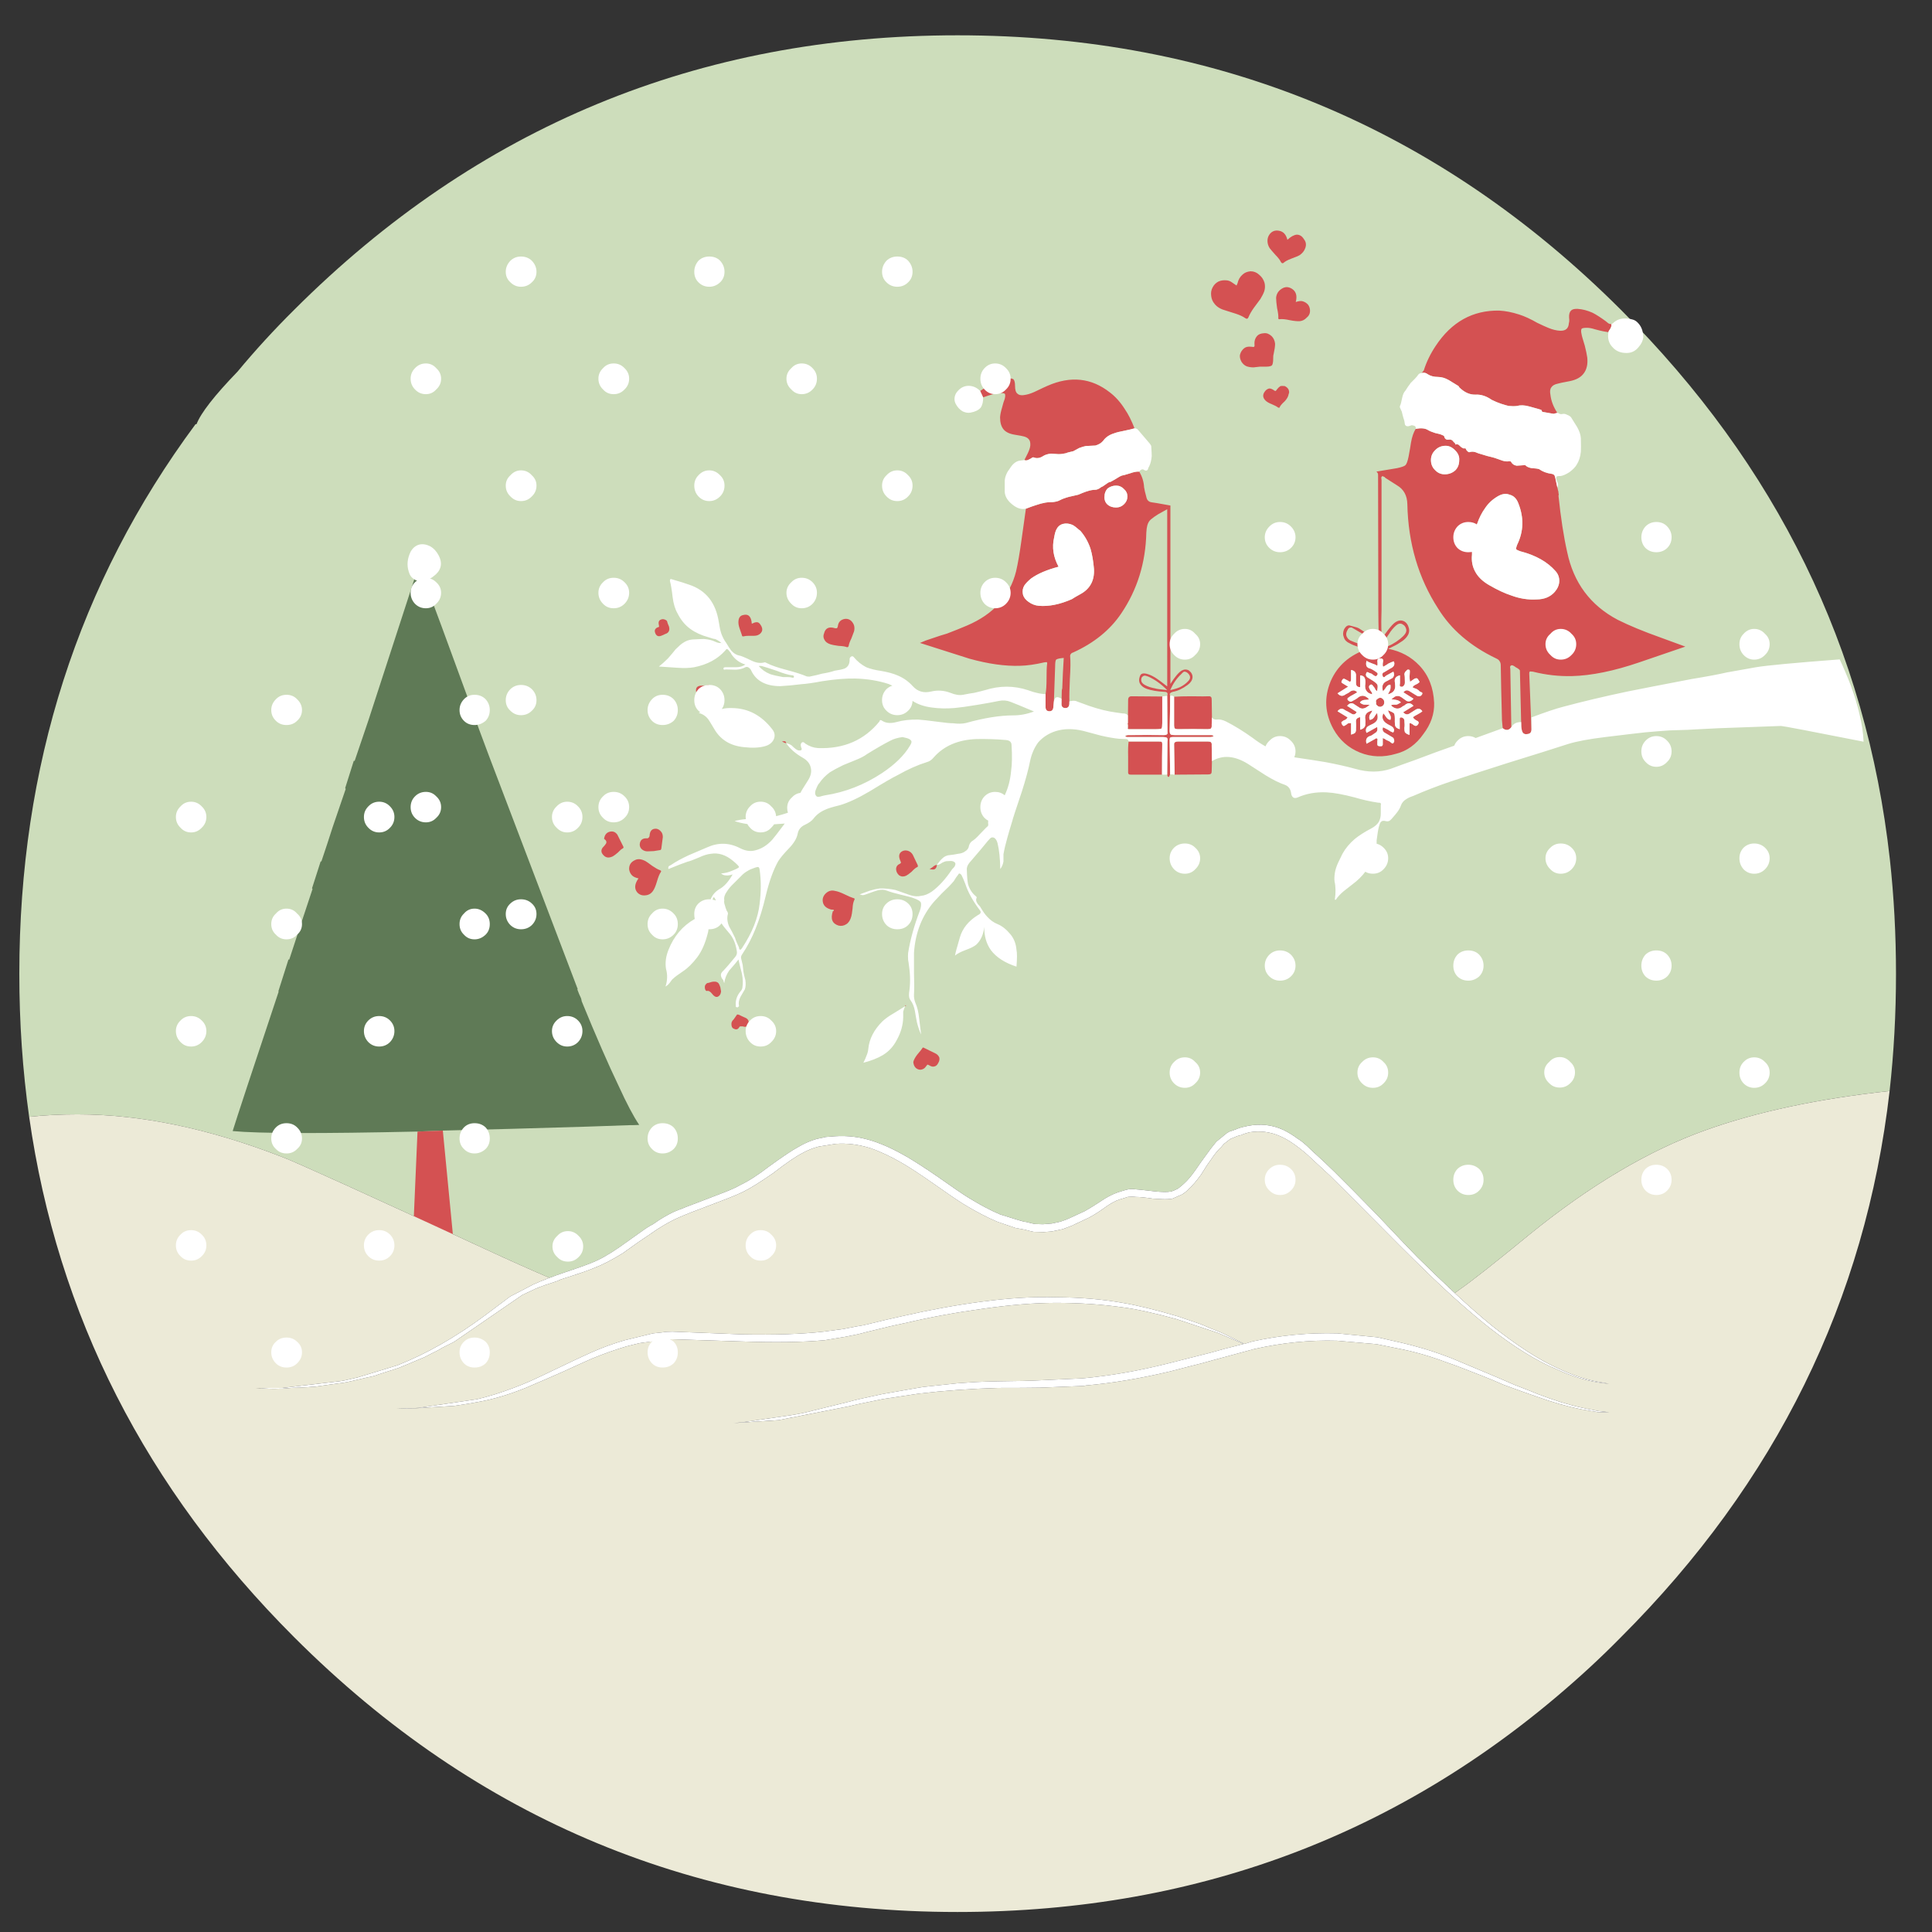 <?xml version="1.0" encoding="utf-8"?>
<!-- Generator: Adobe Illustrator 16.0.0, SVG Export Plug-In . SVG Version: 6.00 Build 0)  -->
<!DOCTYPE svg PUBLIC "-//W3C//DTD SVG 1.1//EN" "http://www.w3.org/Graphics/SVG/1.1/DTD/svg11.dtd">
<svg version="1.1" id="Layer_1" xmlns="http://www.w3.org/2000/svg" xmlns:xlink="http://www.w3.org/1999/xlink" x="0px" y="0px"
	 width="300px" height="300px" viewBox="0 0 300 300" enable-background="new 0 0 300 300" xml:space="preserve">
<rect x="0" y="0" width="300" height="300" fill="#333333" stroke="none"/>
<g>
	<path fill-rule="evenodd" clip-rule="evenodd" fill="#CDDDBB" d="M148.686,5.482c40.229,0,74.566,14.211,103.015,42.633
		c24.197,24.173,38.116,52.607,41.755,85.305c0.636,5.776,0.954,11.705,0.954,17.787c0,6.207-0.33,12.276-0.992,18.204
		c-11.069,1.196-20.585,3.219-28.55,6.069c-8.779,3.13-17.874,8.512-27.29,16.146c-5.394,4.427-9.045,7.304-10.953,8.625
		c-0.255,0.179-0.497,0.356-0.726,0.534c-1.857-1.731-3.791-3.586-5.802-5.572c-1.145-1.169-3.205-3.332-6.183-6.488
		c-2.773-2.851-5.014-5.114-6.719-6.794c-0.763-0.763-1.983-1.908-3.663-3.434c-0.814-0.814-1.488-1.375-2.023-1.681
		c-0.711-0.535-1.463-0.992-2.251-1.374c-1.705-0.787-3.538-0.992-5.496-0.611c-0.611,0.127-1.031,0.23-1.261,0.306l-1.335,0.496
		c-0.128,0-0.344,0.102-0.648,0.306l-1.642,1.336c-0.534,0.636-1.107,1.387-1.717,2.251c-0.382,0.51-0.903,1.248-1.565,2.215
		c-0.586,0.84-1.158,1.513-1.718,2.023c-0.179,0.178-0.497,0.443-0.955,0.801l-0.647,0.306l-0.229,0.076
		c-0.051,0.051-0.141,0.075-0.268,0.075c-0.507,0.103-1.348,0.09-2.519-0.037c-1.729-0.204-2.684-0.305-2.862-0.305
		c-0.586-0.076-1.095-0.051-1.526,0.075c-0.789,0.229-1.248,0.369-1.373,0.421c-0.842,0.305-1.706,0.763-2.598,1.373
		c-0.635,0.434-1.437,0.929-2.405,1.489l-2.556,1.183c-0.281,0.129-0.688,0.28-1.222,0.458c-0.051,0.024-0.508,0.127-1.374,0.307
		l-1.373,0.112c-0.128,0-0.548-0.012-1.261-0.036c-0.305-0.051-0.737-0.153-1.298-0.307c-0.306-0.025-0.775-0.139-1.413-0.344
		l-2.708-0.84c-1.45-0.61-3.105-1.487-4.963-2.633c-0.789-0.482-2.353-1.552-4.694-3.207c-1.959-1.347-3.575-2.391-4.847-3.129
		c-1.832-1.068-3.601-1.884-5.306-2.442c-1.909-0.611-3.842-0.853-5.801-0.726l-1.451,0.114c-0.789,0.179-1.259,0.281-1.412,0.306
		c-0.967,0.28-1.883,0.674-2.748,1.184c-1.043,0.559-2.608,1.603-4.695,3.13c-1.679,1.297-3.168,2.252-4.465,2.862
		c-0.56,0.33-1.4,0.712-2.52,1.146l-2.481,0.955c-2.697,1.017-4.376,1.665-5.037,1.945c-0.561,0.229-1.362,0.662-2.406,1.297
		l-1.068,0.725c-0.229,0.104-0.598,0.319-1.106,0.651c-0.967,0.686-2.366,1.678-4.199,2.977c-1.577,1.094-2.99,1.882-4.236,2.367
		c-0.942,0.381-2.481,0.928-4.619,1.639c-0.688,0.23-1.324,0.459-1.908,0.688c-3.155-1.35-6.374-2.788-9.657-4.314
		c-19.211-8.879-29.809-13.688-31.793-14.426c-11.349-4.428-21.959-6.642-31.833-6.642c-2.671,0-5.177,0.127-7.519,0.381
		C3.508,166.192,3,158.788,3,151.207c0-32.266,9.123-60.712,27.367-85.344c0.025,0,0.075,0,0.151,0
		c0.662-1.73,2.786-4.453,6.375-8.167c2.723-3.283,5.648-6.476,8.778-9.581C74.12,19.694,108.458,5.482,148.686,5.482z"/>
	<path fill-rule="evenodd" clip-rule="evenodd" fill="#5F7A56" d="M74.45,113.42c0.508,1.349,1.018,2.71,1.526,4.084l13.74,36.106
		H89.64c0.179,0.51,0.369,0.968,0.573,1.374c0.051,0.152,0.089,0.318,0.115,0.497c2.239,5.47,4.161,9.873,5.763,13.204
		c1.221,2.673,2.277,4.67,3.168,5.993c-0.535,0.026-1.057,0.039-1.566,0.039c-2.265,0.076-4.465,0.152-6.602,0.229
		c-8.346,0.255-15.789,0.459-22.329,0.61c-1.348,0.053-2.659,0.103-3.932,0.152c-15.088,0.332-24.655,0.307-28.701-0.076
		c0.61-1.984,2.99-9.199,7.137-21.641l-0.038-0.076l1.565-4.924c0.052,0,0.09,0.013,0.114,0.038
		c1.094-3.358,2.303-7.023,3.626-10.992c-0.052-0.052-0.077-0.089-0.077-0.114l1.335-4.161c0.052,0,0.089,0,0.115,0
		c0.585-1.73,1.17-3.511,1.755-5.343c0.688-2.036,1.361-4.007,2.022-5.916c-0.051-0.051-0.076-0.102-0.076-0.153l1.335-4.236
		c0.052,0,0.09,0.026,0.115,0.078c0.738-2.189,1.45-4.288,2.137-6.298c3.665-11.247,6.044-18.563,7.139-21.947
		c0.356,0.229,0.826,0.292,1.411,0.191c0.026,0,0.077,0,0.153,0c1.247,3.23,3.613,9.631,7.099,19.198
		C73.432,110.608,73.916,111.97,74.45,113.42z"/>
	<path fill-rule="evenodd" clip-rule="evenodd" fill="#D45152" d="M208.304,105.863c-0.025,0.076,0.024,0.153,0.153,0.229
		l0.877,0.535l-1.641,1.03c0.381,0.459,0.802,0.509,1.259,0.154c0.33-0.154,0.56-0.292,0.688-0.42
		c0.432-0.281,0.801-0.241,1.106,0.115c-0.51,0.305-0.891,0.521-1.145,0.648c-0.026,0.077-0.116,0.14-0.268,0.191
		c-0.102,0.101-0.127,0.204-0.076,0.306c0.051,0.101,0.152,0.19,0.306,0.267c0.151,0.051,0.305,0.026,0.457-0.077
		c0.406-0.204,0.649-0.343,0.726-0.42c0.611-0.559,1.221-0.508,1.832,0.153c-0.127,0.077-0.381,0.115-0.764,0.115
		c-0.279,0.051-0.496,0.178-0.649,0.382c0.153,0.178,0.37,0.292,0.649,0.344c0.383,0,0.675,0.013,0.877,0.038
		c-0.405,0.331-0.699,0.509-0.877,0.535c-0.279,0.102-0.586,0.025-0.916-0.23l-0.763-0.496c-0.356-0.127-0.676-0.013-0.954,0.344
		l1.488,0.955c-0.204,0.407-0.496,0.482-0.878,0.228c-0.382-0.228-0.688-0.394-0.917-0.496c-0.431-0.356-0.826-0.304-1.182,0.153
		l1.564,0.954c-0.051,0.101-0.153,0.216-0.306,0.344c-0.077,0.025-0.19,0.076-0.343,0.153c-0.152,0.101-0.255,0.177-0.306,0.229
		c-0.025,0.101,0,0.216,0.076,0.344c0.102,0.177,0.203,0.266,0.306,0.266c0.024,0,0.14-0.063,0.344-0.19
		c0.128-0.101,0.229-0.178,0.305-0.229c0.151-0.025,0.306-0.038,0.458-0.038v1.794c0.279-0.076,0.483-0.166,0.61-0.267
		c0.128-0.153,0.179-0.356,0.153-0.611c0.025-0.458,0.025-0.814,0-1.068c-0.052-0.433,0.166-0.687,0.647-0.763v1.947
		c0.586-0.153,0.854-0.483,0.803-0.993c0.024-0.254,0.024-0.445,0-0.572c-0.153-0.764,0.216-1.234,1.107-1.414
		c-0.077,0.179-0.217,0.408-0.422,0.688c-0.1,0.254-0.1,0.509,0,0.763c0.282-0.025,0.511-0.165,0.688-0.419
		c0.151-0.281,0.306-0.496,0.457-0.649c0.102,0.433,0.116,0.763,0.039,0.993c-0.101,0.28-0.331,0.508-0.686,0.687
		c-0.486,0.229-0.752,0.37-0.803,0.419c-0.307,0.255-0.368,0.586-0.19,0.993l1.64-0.916c0.129,0.458,0.014,0.776-0.343,0.954
		c-0.077,0.051-0.204,0.14-0.381,0.267c-0.179,0.128-0.319,0.191-0.422,0.191c-0.508,0.204-0.672,0.598-0.494,1.183
		c0.203-0.101,0.406-0.216,0.61-0.343c0.279-0.154,0.508-0.281,0.687-0.381c0.152-0.128,0.269-0.154,0.343-0.077
		c0.077,0.025,0.091,0.152,0.039,0.381v0.534c0,0.178,0.128,0.267,0.382,0.267c0.178,0,0.28,0,0.306,0
		c0.103-0.076,0.152-0.166,0.152-0.267v-0.993c0.177,0.051,0.368,0.154,0.572,0.306c0.305,0.127,0.471,0.205,0.496,0.229
		c0.126,0.101,0.242,0.19,0.345,0.267c0.126,0.076,0.228,0.025,0.304-0.152c0.076-0.102,0.089-0.216,0.038-0.344
		c-0.025-0.229-0.126-0.382-0.305-0.458c-0.434-0.254-0.775-0.458-1.03-0.611c-0.407-0.203-0.535-0.508-0.382-0.915
		c0.178,0.075,0.459,0.216,0.839,0.419c0.306,0.229,0.561,0.356,0.764,0.381c0.152-0.254,0.152-0.483,0-0.687
		c-0.102-0.152-0.292-0.292-0.572-0.42c-0.458-0.229-0.764-0.458-0.916-0.687c-0.229-0.305-0.254-0.7-0.077-1.183
		c0.129,0.127,0.28,0.33,0.46,0.611c0.178,0.254,0.394,0.395,0.647,0.419c0.103-0.254,0.09-0.509-0.038-0.763
		c-0.178-0.306-0.293-0.547-0.343-0.726c0.535,0.204,0.853,0.369,0.953,0.496c0.102,0.154,0.14,0.573,0.114,1.26
		c0,0.407,0.039,0.661,0.115,0.763c0.052,0.153,0.268,0.293,0.647,0.42v-1.298c0-0.127,0-0.229,0-0.305
		c0-0.153,0.064-0.229,0.192-0.229c0.153,0,0.279,0.05,0.381,0.153c0.103,0.101,0.154,0.216,0.154,0.344
		c0.051,0.483,0.051,0.865,0,1.145c0,0.305,0.024,0.521,0.075,0.649c0.152,0.203,0.396,0.343,0.725,0.419v-1.793
		c0.103-0.077,0.332,0.025,0.688,0.305c0.281,0.178,0.51,0.102,0.687-0.229c0.103-0.229,0.014-0.395-0.267-0.496
		c-0.331-0.178-0.521-0.357-0.572-0.535c0.152-0.127,0.382-0.268,0.687-0.419c0.382-0.205,0.638-0.369,0.763-0.497
		c-0.305-0.458-0.697-0.51-1.183-0.153c-0.177,0.103-0.419,0.255-0.725,0.458c-0.382,0.28-0.738,0.229-1.067-0.153l1.602-0.992
		c-0.382-0.459-0.802-0.522-1.261-0.191c-0.05,0.076-0.189,0.165-0.418,0.267c-0.585,0.509-1.197,0.458-1.832-0.153
		c0.127-0.076,0.279-0.114,0.457-0.114c0.229,0,0.356,0,0.383,0c0.102,0,0.343-0.115,0.725-0.344
		c-0.204-0.204-0.446-0.331-0.725-0.382c-0.153-0.025-0.407-0.063-0.763-0.115c0.38-0.305,0.609-0.458,0.686-0.458
		c0.279-0.103,0.572-0.052,0.878,0.153c0.483,0.356,0.751,0.547,0.802,0.572c0.381,0.152,0.737,0.039,1.068-0.343l-1.565-0.992
		c0.279-0.356,0.611-0.407,0.993-0.152c0.025,0.024,0.396,0.253,1.106,0.685c0.356,0.154,0.624,0.078,0.803-0.228
		c0.075-0.154,0.05-0.255-0.076-0.305c-0.205-0.077-0.307-0.128-0.307-0.152c-0.102-0.128-0.267-0.255-0.495-0.382
		c-0.282-0.077-0.483-0.166-0.611-0.268c0.101-0.152,0.229-0.267,0.381-0.343l0.382-0.191c0.152-0.127,0.255-0.204,0.306-0.229
		c0.024-0.05-0.014-0.152-0.115-0.305c-0.101-0.177-0.19-0.28-0.267-0.305c-0.05-0.025-0.165-0.013-0.344,0.038l-0.725,0.497
		c-0.052-0.254-0.077-0.522-0.077-0.801c0.025-0.306,0.039-0.535,0.039-0.688c0-0.075,0-0.152,0-0.229
		c0-0.076-0.039-0.127-0.115-0.153c-0.05-0.025-0.139-0.025-0.267,0c-0.024,0.025-0.075,0.077-0.152,0.153
		c-0.204,0.178-0.305,0.369-0.305,0.572c0.051,0.127,0.075,0.548,0.075,1.26c0,0.229-0.063,0.394-0.19,0.496
		c-0.102,0.152-0.242,0.203-0.42,0.152c-0.128,0-0.192-0.077-0.192-0.229c0.026-0.153,0.039-0.268,0.039-0.344v-1.183
		c-0.61,0.127-0.878,0.47-0.802,1.03c0.025,0.051,0.039,0.165,0.039,0.343c0.128,0.839-0.241,1.361-1.106,1.565
		c0.152-0.305,0.267-0.522,0.343-0.649c0.076-0.306,0.089-0.585,0.038-0.84c-0.254,0-0.47,0.127-0.647,0.381
		c-0.104,0.179-0.27,0.396-0.497,0.65c-0.127-0.408-0.14-0.739-0.038-0.993c0.101-0.281,0.343-0.496,0.725-0.649
		c0.482-0.253,0.738-0.394,0.764-0.419c0.279-0.254,0.33-0.585,0.152-0.992l-1.105,0.61c-0.078,0.051-0.167,0.127-0.27,0.229
		c-0.126,0.051-0.215,0.013-0.266-0.115c-0.05-0.127-0.076-0.242-0.076-0.343c0.051-0.154,0.151-0.255,0.306-0.307l0.953-0.572
		c0.561-0.254,0.738-0.623,0.534-1.106c-0.254,0.077-0.534,0.19-0.84,0.343c-0.051,0.052-0.317,0.217-0.802,0.498
		c-0.101-0.103-0.113-0.37-0.037-0.802c0.076-0.331-0.063-0.497-0.42-0.497c-0.33,0-0.483,0.153-0.458,0.458
		c0.052,0.381,0.038,0.61-0.039,0.687c-0.151-0.127-0.432-0.254-0.838-0.382c-0.357-0.127-0.625-0.254-0.802-0.381
		c-0.077,0.254-0.09,0.497-0.039,0.726c0.052,0.179,0.19,0.318,0.42,0.419c0.229,0.025,0.612,0.229,1.146,0.61
		c0.204,0.127,0.254,0.268,0.152,0.42c-0.127,0.229-0.293,0.268-0.496,0.115c-0.128-0.076-0.229-0.153-0.306-0.228
		c-0.101-0.077-0.229-0.128-0.383-0.154c-0.074-0.05-0.152-0.089-0.228-0.114c-0.152-0.077-0.242-0.063-0.267,0.038
		c-0.178,0.305-0.116,0.56,0.19,0.763l0.803,0.496c0.38,0.254,0.608,0.458,0.686,0.611c0.077,0.153,0.063,0.483-0.039,0.993
		c-0.1-0.051-0.19-0.127-0.267-0.229c-0.051-0.152-0.103-0.254-0.153-0.305c-0.127-0.153-0.227-0.28-0.304-0.382
		c-0.129-0.127-0.242-0.141-0.345-0.038c-0.151,0.076-0.216,0.204-0.19,0.382c0,0.076,0.075,0.242,0.229,0.496l0.191,0.268
		c0.051,0.101,0.075,0.203,0.075,0.305c-0.457-0.102-0.763-0.292-0.916-0.573c-0.178-0.254-0.229-0.61-0.152-1.068
		c0.024-0.382,0-0.662-0.077-0.84c-0.101-0.28-0.343-0.433-0.726-0.458v1.831c-0.431,0-0.647-0.216-0.647-0.648v-0.572
		c0-0.204,0-0.369,0-0.497c0.05-0.534-0.204-0.852-0.764-0.954v1.413c0,0.432-0.152,0.521-0.458,0.266l-0.497-0.266
		c-0.178-0.103-0.317-0.052-0.418,0.152C208.341,105.723,208.304,105.813,208.304,105.863z M215.708,100.672
		c-0.025,0-0.063,0.026-0.115,0.077c1.935,0.381,3.538,1.247,4.81,2.596c1.425,1.501,2.188,3.435,2.29,5.801
		c0.051,1.706-0.509,3.322-1.679,4.848c-1.119,1.603-2.532,2.621-4.237,3.053c-1.96,0.585-3.83,0.521-5.611-0.191
		c-1.806-0.738-3.181-1.96-4.122-3.665c-1.322-2.417-1.462-4.885-0.42-7.404c1.044-2.417,2.94-4.084,5.688-5
		c-0.051,0-0.09,0-0.114,0C213.52,100.634,214.69,100.596,215.708,100.672z M214.945,109.069c0,0.356-0.191,0.585-0.573,0.687
		c-0.229,0-0.395-0.063-0.496-0.191c-0.178-0.102-0.242-0.267-0.19-0.496c-0.078-0.204-0.026-0.37,0.151-0.497
		c0.102-0.101,0.243-0.178,0.421-0.229c0.203,0,0.356,0.063,0.458,0.191C214.868,108.636,214.945,108.815,214.945,109.069z
		 M175.175,108.688c0-0.381,0.177-0.572,0.532-0.572l4.771,0.038v4.123c0,0.458-0.037,0.738-0.113,0.84
		c-0.078,0.076-0.382,0.114-0.917,0.114h-4.197c-0.128-0.025-0.166-0.089-0.115-0.191v-0.496c-0.051-0.101-0.051-0.191,0-0.267
		L175.175,108.688z M187.769,108.115c0.128,0,0.229,0.05,0.306,0.153c0.051,0.05,0.077,0.19,0.077,0.419l0.039,2.71
		c-0.026,0.712-0.039,1.094-0.039,1.145c0.024,0.28-0.014,0.471-0.115,0.573c-0.076,0.076-0.242,0.114-0.495,0.114
		c-1.552-0.025-3.105-0.025-4.656,0c-0.229,0-0.383-0.039-0.459-0.114c-0.077-0.102-0.114-0.254-0.114-0.458v-4.465
		c0.713-0.051,1.603-0.076,2.671-0.076C186.433,108.141,187.362,108.141,187.769,108.115z M188.19,118.192
		c0,0.33-0.015,0.852-0.039,1.565c0,0.203-0.038,0.33-0.115,0.381c-0.076,0.076-0.216,0.114-0.42,0.114l-5.229,0.038l-0.076-4.695
		c0-0.203,0.051-0.318,0.153-0.343c0.1-0.077,0.24-0.114,0.42-0.114h4.693c0.229,0,0.382,0.038,0.458,0.114
		c0.102,0.102,0.14,0.254,0.115,0.458C188.151,116.27,188.164,117.097,188.19,118.192z M180.365,115.176
		c0.076,0.051,0.113,0.166,0.113,0.344c-0.025,1.042-0.037,2.633-0.037,4.771h-0.192c-0.024,0-0.076,0-0.151,0
		c-0.102,0-0.204,0-0.305,0h-0.535c-1.17,0-2.328,0-3.473,0c-0.204,0-0.356-0.013-0.459-0.038c-0.127-0.077-0.177-0.23-0.151-0.458
		c0-0.357,0-1.133,0-2.328c-0.025-0.967,0-1.743,0.076-2.328h4.694C180.148,115.138,180.287,115.15,180.365,115.176z
		 M64.831,175.709c1.273-0.05,2.583-0.1,3.932-0.152l1.909,19.733l-6.679-0.23L64.831,175.709z M157.616,59.909
		c0,0.636,0.127,1.043,0.381,1.223c0.255,0.253,0.714,0.304,1.375,0.151c0.484-0.101,1.031-0.304,1.642-0.61
		c0.737-0.357,1.286-0.611,1.642-0.764c3.587-1.577,6.817-1.233,9.695,1.031c0.863,0.661,1.628,1.514,2.289,2.557
		c0.56,0.814,1.067,1.819,1.527,3.015c-0.331,0.102-0.866,0.229-1.604,0.382c-0.687,0.127-1.196,0.254-1.527,0.382
		c-0.764,0.229-1.336,0.61-1.717,1.145c-0.279,0.356-0.687,0.611-1.222,0.764c-0.355,0.025-0.853,0.05-1.488,0.075
		c-0.28,0.052-0.623,0.153-1.031,0.306c-0.458,0.254-0.763,0.42-0.914,0.496c-0.688,0.153-1.059,0.255-1.109,0.306
		c-0.405,0.101-0.801,0.152-1.183,0.152c-0.712-0.051-1.106-0.076-1.184-0.076c-0.507,0.051-0.914,0.179-1.22,0.381
		c-0.511,0.331-1.005,0.396-1.489,0.191c-0.026-0.025-0.076-0.012-0.152,0.039c-0.076,0-0.139,0.038-0.191,0.114
		c-0.127,0.052-0.305,0.14-0.534,0.268c-0.204,0.076-0.382,0.076-0.534,0c0.254-0.484,0.432-0.84,0.534-1.069
		c0.229-0.482,0.355-0.878,0.381-1.183c0.026-0.433-0.037-0.738-0.19-0.917c-0.151-0.229-0.42-0.394-0.801-0.496
		c-0.154-0.051-0.624-0.139-1.412-0.267c-0.815-0.127-1.4-0.407-1.757-0.839c-0.355-0.434-0.533-1.057-0.533-1.871
		c0.026-0.407,0.126-0.903,0.305-1.488c0.153-0.611,0.293-1.07,0.421-1.375c0.1-0.407,0.1-0.674,0-0.8
		c-0.128-0.078-0.369-0.116-0.726-0.116c-0.561,0.026-1.437,0.254-2.635,0.688l-0.457-0.993l1.183-0.802
		c1.018-0.712,2.011-1.107,2.978-1.183c0.482,0,0.814,0.051,0.993,0.153C157.528,59.058,157.616,59.4,157.616,59.909z
		 M192.922,42.658c0.306-0.306,0.726-0.484,1.26-0.535c0.509,0,0.954,0.178,1.336,0.535c0.408,0.33,0.687,0.75,0.839,1.259
		c0.103,0.433,0.091,0.865-0.038,1.297c-0.127,0.357-0.33,0.764-0.61,1.222c-0.229,0.305-0.56,0.75-0.991,1.335
		c-0.382,0.534-0.663,1.018-0.841,1.45c-0.102,0.281-0.267,0.345-0.497,0.191c-0.355-0.254-0.84-0.483-1.45-0.687
		c-0.355-0.102-0.877-0.268-1.564-0.495c-0.789-0.205-1.374-0.548-1.756-1.031c-0.304-0.357-0.483-0.764-0.534-1.222
		c-0.076-0.509,0-0.967,0.23-1.375c0.202-0.382,0.494-0.674,0.877-0.878c0.38-0.178,0.815-0.242,1.298-0.191
		c0.28,0.025,0.546,0.127,0.801,0.305l0.726,0.497l0.152-0.343C192.286,43.434,192.539,42.988,192.922,42.658z M193.15,54.108
		c0.254-0.229,0.624-0.319,1.105-0.268c0.18,0.025,0.308,0.039,0.383,0.039c0.153,0,0.204-0.152,0.153-0.459
		c-0.025-0.482,0.102-0.89,0.382-1.22c0.229-0.28,0.597-0.433,1.106-0.458c0.408-0.051,0.802,0.102,1.184,0.458
		c0.305,0.305,0.484,0.7,0.534,1.183c0,0.382-0.076,0.916-0.229,1.603c-0.052,0.127-0.075,0.458-0.075,0.993
		c-0.026,0.381-0.089,0.635-0.191,0.763c-0.179,0.127-0.458,0.191-0.839,0.191h-0.993c-0.611,0.076-0.953,0.114-1.031,0.114
		c-0.356,0-0.699-0.051-1.029-0.153c-0.331-0.126-0.61-0.369-0.841-0.726c-0.204-0.381-0.28-0.737-0.229-1.068
		C192.642,54.693,192.847,54.362,193.15,54.108z M176.892,73.23c0.458,0.738,0.712,1.552,0.763,2.443
		c0.052,0.356,0.165,0.852,0.344,1.488c0.052,0.254,0.141,0.445,0.268,0.573c0.151,0.151,0.343,0.241,0.572,0.266
		c0.127,0,1.094,0.166,2.9,0.497v27.709c0.357-0.56,0.624-0.941,0.801-1.145c0.308-0.407,0.611-0.713,0.917-0.917
		c0.407-0.229,0.788-0.241,1.146-0.038c0.406,0.305,0.597,0.673,0.572,1.106c-0.051,0.433-0.307,0.815-0.763,1.146
		c-0.789,0.585-1.553,0.94-2.29,1.069c-0.205,0.051-0.345,0.127-0.42,0.228c-0.077,0.078-0.077,0.205,0,0.381
		c0,1.223-0.026,3.041-0.077,5.459c0,0.28,0.063,0.472,0.191,0.573c0.101,0.05,0.293,0.075,0.572,0.075c0.56,0,2.354,0,5.381,0
		h0.306c0.153,0,0.28,0.052,0.382,0.153c-0.151,0.102-0.318,0.153-0.496,0.153c-0.076,0-0.203,0-0.382,0h-5.42
		c-0.203,0-0.343,0.025-0.42,0.076c-0.076,0.025-0.114,0.153-0.114,0.382l0.077,5.382c-0.052,0.051-0.09,0.114-0.115,0.19
		c-0.024,0.128-0.075,0.178-0.152,0.153c-0.102,0-0.164-0.114-0.19-0.343c0.026-2.265,0.038-3.97,0.038-5.115
		c0.051-0.305,0.025-0.509-0.077-0.61c-0.127-0.077-0.318-0.115-0.572-0.115c-0.864,0-2.582,0-5.153,0c-0.101,0-0.241,0-0.418,0
		c-0.13,0-0.242-0.051-0.346-0.153c0.154-0.102,0.294-0.153,0.421-0.153c0.178,0,0.293,0,0.343,0c1.781-0.025,3.525-0.025,5.23,0
		c0.203,0,0.342-0.025,0.419-0.075c0.153-0.051,0.204-0.191,0.153-0.42l-0.038-5.612c0.076-0.177,0.076-0.33,0-0.458
		c-0.077-0.101-0.229-0.152-0.459-0.152c-1.068-0.051-1.971-0.204-2.709-0.458c-0.406-0.153-0.713-0.356-0.916-0.611
		c-0.331-0.381-0.369-0.866-0.116-1.451c0.154-0.356,0.548-0.432,1.185-0.228c0.482,0.152,0.979,0.406,1.488,0.763
		c0.331,0.228,0.841,0.61,1.527,1.145V79.07c-0.814,0.458-1.273,0.711-1.375,0.763c-0.458,0.28-0.853,0.56-1.184,0.84
		c-0.253,0.228-0.432,0.534-0.533,0.916c-0.076,0.28-0.128,0.649-0.153,1.107c-0.102,4.681-1.398,8.867-3.893,12.556
		c-1.73,2.571-4.224,4.594-7.48,6.069c-0.179,0.051-0.269,0.102-0.269,0.153c-0.128,0.102-0.19,0.229-0.19,0.382
		c0.076,0.789,0.063,1.959-0.038,3.511c-0.075,1.604-0.102,2.786-0.075,3.55v0.267c0,0.51-0.206,0.763-0.612,0.763
		c-0.457,0-0.661-0.266-0.61-0.801l0.038-1.832c0-0.152,0.024-0.292,0.077-0.42c0.051-1.577,0.127-3.155,0.229-4.732
		c-0.637,0.051-1.032,0.14-1.184,0.267c-0.103,0.127-0.153,0.483-0.153,1.069c-0.051,1.221-0.114,3.028-0.19,5.419l-0.077,0.839
		c-0.024,0.458-0.229,0.688-0.61,0.688c-0.407,0-0.61-0.229-0.61-0.688v-1.984c0.102-0.585,0.153-1.361,0.153-2.328
		c0-1.095,0.024-1.846,0.076-2.252c0.051-0.229,0.024-0.356-0.076-0.381c-0.052,0-0.167,0.013-0.344,0.038
		c-1.425,0.331-2.685,0.509-3.779,0.534c-2.315,0.076-4.936-0.292-7.862-1.107c-0.026,0-2.583-0.813-7.672-2.442l0.917-0.381
		c1.856-0.636,2.951-0.992,3.281-1.069c1.196-0.458,2.239-0.878,3.13-1.259c4.097-1.755,6.63-4.555,7.596-8.397
		c0.28-1.196,0.56-2.811,0.84-4.847c0.356-2.596,0.585-4.223,0.687-4.885c0.661-0.254,1.157-0.433,1.489-0.535
		c0.585-0.203,1.107-0.342,1.564-0.419c0.051-0.025,0.434-0.051,1.146-0.076c0.457-0.051,0.802-0.14,1.03-0.268
		c0.382-0.204,0.853-0.381,1.412-0.534c0.637-0.153,1.132-0.267,1.489-0.343c0.534-0.229,0.954-0.395,1.258-0.497
		c0.535-0.178,0.979-0.267,1.335-0.267c0.205,0,0.423-0.064,0.651-0.191c0.228-0.178,0.418-0.293,0.572-0.344l0.609-0.419
		c0.229-0.178,0.42-0.268,0.573-0.268c0.202-0.101,0.497-0.266,0.879-0.496c0.382-0.254,0.686-0.419,0.916-0.496
		c0.101,0,0.521-0.114,1.258-0.344C176.039,73.293,176.51,73.205,176.892,73.23z M198.571,35.826
		c0.687,0.102,1.132,0.573,1.336,1.412c0.508-0.482,0.991-0.75,1.45-0.802c0.457,0,0.827,0.23,1.104,0.688
		c0.332,0.406,0.409,0.864,0.23,1.373c-0.152,0.458-0.457,0.84-0.915,1.145c-0.179,0.102-0.61,0.28-1.298,0.535
		c-0.535,0.203-0.93,0.419-1.183,0.648c-0.128,0.103-0.255,0.063-0.383-0.114c-0.153-0.331-0.434-0.7-0.841-1.106
		c-0.456-0.51-0.763-0.865-0.915-1.069c-0.229-0.356-0.343-0.738-0.343-1.146c0-0.381,0.113-0.725,0.343-1.03
		C197.515,35.902,197.986,35.724,198.571,35.826z M200.595,44.833c0.66,0.407,0.864,1.094,0.61,2.061
		c0.457-0.152,0.813-0.19,1.067-0.115c0.356,0.102,0.65,0.293,0.879,0.573c0.202,0.306,0.292,0.649,0.266,1.031
		c-0.025,0.381-0.203,0.701-0.532,0.954c-0.281,0.306-0.625,0.484-1.032,0.536c-0.381,0.025-0.902-0.025-1.563-0.154
		c-0.689-0.152-1.222-0.203-1.604-0.152c-0.126,0.025-0.189-0.026-0.189-0.153c0.025-0.382-0.039-0.903-0.191-1.565
		c-0.102-0.713-0.153-1.247-0.153-1.603c0.052-0.611,0.345-1.082,0.878-1.413C199.537,44.502,200.06,44.502,200.595,44.833z
		 M199.487,59.947c0.482,0.229,0.711,0.572,0.686,1.031l-0.075,0.229c-0.052,0.356-0.254,0.725-0.61,1.106
		c-0.484,0.434-0.751,0.764-0.803,0.993h-0.189c-0.229-0.178-0.56-0.357-0.993-0.535c-0.458-0.178-0.789-0.369-0.992-0.572
		c-0.458-0.458-0.483-0.941-0.076-1.45c0.152-0.204,0.356-0.343,0.61-0.42c0.178-0.025,0.394,0.039,0.649,0.19
		c0.151,0.128,0.28,0.191,0.38,0.191c0.052-0.025,0.129-0.114,0.23-0.268c0.152-0.203,0.33-0.369,0.533-0.496
		C199.016,59.922,199.231,59.922,199.487,59.947z M221.09,57.505c0.407-1.298,1.018-2.558,1.832-3.778
		c2.468-3.741,5.764-5.573,9.885-5.496c0.968,0.05,1.998,0.253,3.092,0.609c0.814,0.255,1.756,0.688,2.823,1.298
		c0.738,0.356,1.299,0.61,1.68,0.763c0.662,0.28,1.285,0.432,1.871,0.458c0.839,0.026,1.285-0.356,1.336-1.145
		c0.076-0.279,0.089-0.572,0.037-0.878c-0.024-0.534,0.077-0.903,0.307-1.105c0.179-0.205,0.521-0.293,1.029-0.268
		c0.765,0.05,1.54,0.254,2.329,0.61c0.586,0.305,1.261,0.738,2.023,1.299c0.102,0.076,0.241,0.19,0.419,0.342
		c0.127,0.077,0.281,0.115,0.459,0.115c0.05,0.179,0,0.407-0.152,0.688c-0.205,0.28-0.307,0.471-0.307,0.572l-0.84-0.152
		c-0.279-0.051-0.699-0.153-1.259-0.306c-0.458-0.152-0.878-0.229-1.259-0.229c-0.433,0-0.701,0.05-0.802,0.152
		c-0.103,0.153-0.103,0.445,0,0.878c0,0.102,0.164,0.687,0.495,1.756c0.179,0.712,0.307,1.322,0.382,1.831
		c0.102,1.018-0.075,1.833-0.535,2.443c-0.432,0.61-1.156,1.017-2.175,1.221c-1.094,0.204-1.705,0.332-1.832,0.382
		c-0.509,0.103-0.852,0.293-1.029,0.572c-0.204,0.255-0.255,0.637-0.153,1.145c0.102,0.942,0.458,1.883,1.069,2.825l-0.573,0.153
		l-1.756-0.306l-0.152-0.305c-0.127-0.051-0.75-0.229-1.871-0.535c-0.737-0.204-1.359-0.229-1.869-0.076
		c-0.408,0.05-0.854,0.05-1.336,0c-0.229-0.052-0.623-0.166-1.183-0.344c-0.46-0.152-0.942-0.357-1.451-0.61
		c-0.839-0.586-1.68-0.853-2.52-0.803c-0.892,0.026-1.729-0.356-2.519-1.145c-0.052-0.126-0.09-0.19-0.115-0.19
		c-0.662-0.407-1.157-0.711-1.489-0.916c-0.585-0.331-1.145-0.497-1.678-0.497c-0.638,0-1.171-0.14-1.604-0.419
		c-0.28-0.229-0.598-0.293-0.953-0.19C220.975,57.67,221.09,57.531,221.09,57.505z M213.724,73.23l3.206-0.534
		c0.711-0.153,1.146-0.306,1.296-0.458c0.18-0.154,0.345-0.599,0.498-1.336c0.177-0.942,0.305-1.68,0.381-2.215
		c0.153-0.865,0.396-1.564,0.726-2.099c0.84-0.153,1.476-0.088,1.908,0.191c0.254,0.152,0.623,0.305,1.106,0.458
		c0.509,0.101,0.865,0.203,1.069,0.305l0.267,0.115c0.077,0.076,0.115,0.165,0.115,0.267c0.126,0.28,0.343,0.395,0.647,0.343
		c0.229-0.051,0.435,0,0.61,0.153c0,0.026,0.142,0.178,0.421,0.458v0.153c0.28-0.102,0.509-0.038,0.688,0.19
		c0.281,0.281,0.522,0.419,0.725,0.419c0.076-0.05,0.128-0.05,0.153,0c0.051,0,0.102,0.078,0.152,0.23
		c0.229,0.28,0.395,0.395,0.496,0.343c0.28-0.102,0.585-0.102,0.916,0c0.357,0.153,0.648,0.254,0.879,0.305
		c0.712,0.229,1.258,0.383,1.641,0.458c0.178,0.026,0.61,0.166,1.297,0.42c0.56,0.229,1.03,0.305,1.411,0.229
		c0.128,0,0.219,0.013,0.27,0.039c0.203,0.381,0.509,0.598,0.916,0.648c0.05,0,0.419-0.026,1.105-0.076h0.231
		c0.203,0.228,0.532,0.381,0.99,0.458c0.535,0.024,0.917,0.076,1.146,0.152c0.535,0.382,1.17,0.623,1.909,0.726
		c0.229,0.024,0.394,0.114,0.494,0.267c0.026,0.051,0.065,0.178,0.116,0.382l0.419,1.908c0.052,0.127,0.077,0.28,0.077,0.458
		c0.05,0.126,0.05,0.267,0,0.419c0.357,3.41,0.801,6.298,1.335,8.664c0.992,4.809,3.613,8.334,7.863,10.574
		c1.781,0.89,3.994,1.806,6.641,2.748l3.855,1.412l-7.139,2.442c-3.942,1.348-7.429,2.061-10.457,2.137
		c-2.036,0.051-4.059-0.178-6.068-0.686c-0.229-0.025-0.368-0.039-0.419-0.039c-0.104,0-0.154,0.114-0.154,0.343l0.345,8.587
		c0.024,0.509-0.204,0.777-0.688,0.802c-0.484,0.076-0.764-0.179-0.839-0.764c-0.053-0.127-0.077-0.497-0.077-1.107l-0.191-7.977
		c0-0.127-0.217-0.306-0.647-0.535c-0.356-0.279-0.598-0.369-0.726-0.267c-0.102,0.051-0.153,0.139-0.153,0.267
		c0,0.052,0.013,0.14,0.037,0.268l0.154,9.046c-0.383,0.508-0.827,0.559-1.337,0.152c-0.075-0.763-0.113-1.17-0.113-1.222
		c-0.103-3.791-0.164-6.627-0.19-8.51c0-0.306-0.064-0.534-0.193-0.688c-0.075-0.153-0.254-0.292-0.532-0.419
		c-3.996-1.909-6.998-4.49-9.008-7.749c-3.055-4.732-4.644-10.127-4.771-16.183c-0.024-1.349-0.561-2.329-1.603-2.939l-1.794-1.145
		c-0.104-0.128-0.19-0.191-0.268-0.191c-0.077-0.076-0.152-0.101-0.229-0.076c-0.102,0.05-0.153,0.139-0.153,0.267
		c0,0.077,0.014,0.178,0.039,0.306v20.151c0,0.408-0.014,1.019-0.039,1.833c0,0.712,0.014,1.323,0.039,1.832
		c0,0.025,0,0.102,0,0.229c0,0.101,0.038,0.178,0.114,0.229c0.101,0.026,0.203-0.025,0.306-0.152
		c0.049-0.102,0.101-0.179,0.152-0.229c0.585-0.814,1.043-1.361,1.373-1.642c0.585-0.483,1.146-0.559,1.68-0.229
		c0.281,0.203,0.472,0.483,0.573,0.84c0.126,0.33,0.126,0.674,0,1.03c-0.23,0.534-0.7,1.004-1.413,1.412
		c-0.279,0.205-0.726,0.446-1.335,0.726c-0.077,0.052-0.166,0.089-0.268,0.114c-1.018-0.076-2.188-0.038-3.511,0.115
		c-0.281-0.103-0.676-0.217-1.185-0.343c-0.025,0-0.063,0-0.114,0c-0.561-0.179-0.992-0.357-1.297-0.535
		c-0.483-0.203-0.789-0.509-0.916-0.916c-0.179-0.407-0.166-0.839,0.037-1.298c0.255-0.433,0.535-0.623,0.841-0.573
		c0.382,0.102,0.661,0.178,0.839,0.229c0.332,0.076,0.597,0.19,0.801,0.344c0.994,0.635,1.82,1.222,2.482,1.755
		c0.026,0.025,0.077,0.077,0.151,0.153c0.025,0.025,0.077,0.025,0.153,0c0.077-0.025,0.114-0.153,0.114-0.382
		c-0.051-1.984-0.076-3.473-0.076-4.465l-0.038-20.992C213.99,73.536,213.901,73.357,213.724,73.23z M177.77,106.359
		c0.458,0.254,0.991,0.432,1.603,0.534c0.052,0.051,0.675,0.141,1.871,0.268c-0.968-0.966-1.948-1.667-2.939-2.099
		c-0.28-0.103-0.459-0.153-0.534-0.153c-0.179,0-0.344,0.102-0.497,0.305C177.096,105.697,177.26,106.079,177.77,106.359z
		 M184.487,104.565c-0.204-0.204-0.421-0.292-0.649-0.267c-0.127,0.075-0.267,0.203-0.42,0.382c-0.688,0.635-1.26,1.463-1.717,2.48
		c0.61-0.127,1.119-0.28,1.526-0.459c0.509-0.254,0.929-0.559,1.26-0.916C184.894,105.379,184.894,104.972,184.487,104.565z
		 M165.021,81.36c-0.432,0.126-0.751,0.394-0.955,0.801c-0.152,0.254-0.279,0.687-0.381,1.298c-0.357,1.526-0.128,3.04,0.687,4.542
		c-1.831,0.483-3.256,1.093-4.274,1.832c-0.482,0.407-0.826,0.763-1.03,1.069c-0.255,0.407-0.331,0.865-0.23,1.375
		c0.103,0.458,0.396,0.852,0.879,1.183c0.484,0.356,1.019,0.559,1.604,0.61c1.552,0.128,3.257-0.216,5.112-1.03
		c0.306-0.204,0.738-0.458,1.298-0.763c1.526-0.815,2.239-2.125,2.14-3.932c-0.104-1.221-0.281-2.264-0.536-3.129
		c-0.355-1.069-0.891-2.011-1.604-2.825l-0.075-0.039c-0.484-0.432-0.854-0.712-1.107-0.84
		C166.038,81.283,165.53,81.232,165.021,81.36z M175.061,77.084c0-0.458-0.18-0.839-0.535-1.145
		c-0.332-0.356-0.738-0.535-1.221-0.535c-0.484,0-0.93,0.153-1.337,0.459c-0.306,0.356-0.458,0.75-0.458,1.183
		c-0.051,0.509,0.09,0.929,0.42,1.26c0.355,0.331,0.815,0.497,1.375,0.497c0.482,0,0.889-0.166,1.221-0.497
		C174.881,77.976,175.061,77.568,175.061,77.084z M209.945,97.466c-0.103-0.05-0.23-0.05-0.382,0
		c-0.153,0.076-0.255,0.191-0.306,0.343c-0.28,0.458-0.292,0.865-0.038,1.222c0.129,0.229,0.369,0.407,0.726,0.534
		c1.145,0.509,2.442,0.788,3.892,0.84c-0.561-0.636-1.17-1.222-1.831-1.756C211.447,98.344,210.759,97.949,209.945,97.466z
		 M216.815,99.642c0.891-0.61,1.398-1.12,1.526-1.526l0.038-0.267c-0.051-0.432-0.254-0.738-0.61-0.917
		c-0.307-0.178-0.637-0.114-0.993,0.191c-0.406,0.356-0.775,0.801-1.106,1.336c-0.255,0.356-0.599,0.878-1.03,1.565
		c-0.102,0.203-0.051,0.33,0.151,0.381C215.225,100.507,215.898,100.252,216.815,99.642z M242.12,90.29
		c0.025-0.61-0.166-1.145-0.573-1.603c-1.271-1.451-3.104-2.481-5.496-3.091c-0.306-0.103-0.508-0.203-0.609-0.306
		c-0.051-0.101,0-0.343,0.152-0.725c0.991-2.036,1.055-4.16,0.189-6.374c-0.279-0.764-0.738-1.221-1.373-1.374
		c-0.56-0.229-1.183-0.141-1.87,0.267c-0.814,0.484-1.464,1.094-1.946,1.833c-0.484,0.661-0.892,1.463-1.223,2.404
		c-0.534,1.476-0.801,3.079-0.801,4.811c-0.102,0.966,0.063,1.843,0.496,2.632c0.433,0.815,1.158,1.514,2.175,2.099
		c1.273,0.738,2.418,1.272,3.437,1.604c1.297,0.483,2.595,0.687,3.894,0.611c1.22,0,2.175-0.395,2.861-1.183
		C241.865,91.385,242.094,90.85,242.12,90.29z M222.883,69.871c-0.457,0.433-0.686,0.954-0.686,1.565
		c0,0.636,0.216,1.158,0.647,1.565c0.407,0.432,0.904,0.648,1.489,0.648c0.635,0,1.182-0.204,1.641-0.61
		c0.407-0.407,0.611-0.929,0.611-1.564c0.051-0.56-0.153-1.069-0.611-1.527c-0.459-0.484-0.954-0.726-1.488-0.726
		C223.851,69.222,223.315,69.438,222.883,69.871z M132.617,98.039c-0.076,0.204-0.216,0.573-0.419,1.107
		c-0.229,0.458-0.37,0.84-0.419,1.145c-0.051,0.178-0.153,0.242-0.307,0.191c-0.253-0.103-0.673-0.166-1.259-0.191
		c-0.56-0.076-0.966-0.153-1.221-0.229c-0.483-0.153-0.802-0.381-0.954-0.687c-0.204-0.332-0.229-0.673-0.077-1.03
		c0.204-0.815,0.763-1.082,1.68-0.802c0.178,0.026,0.279,0.026,0.305,0c0.077-0.05,0.128-0.152,0.153-0.305
		c0.078-0.662,0.459-1.043,1.146-1.145c0.483-0.025,0.865,0.166,1.145,0.573C132.668,97.046,132.745,97.504,132.617,98.039z
		 M144.335,134.946c0.076-0.025,0.254-0.139,0.534-0.343c0.178-0.178,0.382-0.281,0.611-0.306c-0.025,0.356-0.153,0.585-0.381,0.688
		C144.945,135.036,144.691,135.023,144.335,134.946z M141.014,132.123c0.305,0.102,0.547,0.305,0.725,0.61
		c0.178,0.356,0.433,0.891,0.763,1.603c0.052,0.179,0.026,0.28-0.076,0.306c-0.203,0.076-0.497,0.318-0.878,0.725
		c-0.356,0.305-0.636,0.509-0.839,0.611c-0.382,0.178-0.738,0.165-1.069-0.039c-0.305-0.255-0.471-0.573-0.496-0.954
		c0-0.407,0.191-0.688,0.572-0.841c0.127-0.101,0.191-0.165,0.191-0.191c0-0.025-0.025-0.101-0.077-0.228
		c-0.356-0.764-0.254-1.286,0.306-1.565C140.417,132.033,140.709,132.021,141.014,132.123z M132.656,139.756
		c-0.153,0.305-0.243,0.738-0.268,1.297c-0.076,0.662-0.14,1.069-0.191,1.222c-0.153,0.585-0.407,0.992-0.764,1.222
		c-0.381,0.254-0.789,0.331-1.221,0.228c-0.992-0.305-1.285-1.055-0.878-2.251c0.077,0,0.127-0.025,0.152-0.077
		c0-0.077-0.013-0.114-0.038-0.114c-0.051-0.025-0.165-0.039-0.344-0.039c-0.712-0.178-1.145-0.521-1.297-1.03
		c-0.153-0.56-0.025-1.044,0.381-1.451c0.433-0.432,0.929-0.573,1.489-0.419c0.357,0.051,0.853,0.228,1.489,0.534
		c0.559,0.28,1.004,0.471,1.335,0.572C132.706,139.476,132.757,139.578,132.656,139.756z M112.159,100.024l-0.153-0.192l0.153,0.153
		V100.024z M115.212,98.649c-0.051-0.153-0.178-0.521-0.381-1.107c-0.153-0.457-0.204-0.852-0.153-1.183
		c0.051-0.458,0.268-0.738,0.649-0.839c0.864-0.255,1.335,0.19,1.412,1.335c0.305-0.152,0.522-0.228,0.649-0.228
		c0.254-0.052,0.47,0.05,0.649,0.305c0.305,0.407,0.394,0.776,0.267,1.107c-0.126,0.254-0.305,0.432-0.534,0.535
		c-0.179,0.101-0.421,0.153-0.726,0.153c-0.127,0-0.381,0-0.763,0c-0.306,0-0.56,0.025-0.763,0.076
		C115.315,98.853,115.212,98.802,115.212,98.649z M103.8,98.115c-0.101,0.152-0.279,0.267-0.534,0.343
		c-0.127,0.077-0.331,0.166-0.611,0.268c-0.407,0.152-0.7,0.037-0.878-0.344c-0.103-0.228-0.127-0.419-0.077-0.572
		c0.051-0.152,0.178-0.28,0.382-0.382c0.153-0.024,0.242-0.076,0.267-0.152c0-0.051-0.012-0.116-0.038-0.191
		c-0.102-0.433-0.025-0.713,0.229-0.839c0.204-0.103,0.395-0.128,0.573-0.077c0.204,0.052,0.356,0.14,0.458,0.267
		c0.052,0.229,0.153,0.509,0.306,0.84C103.979,97.631,103.953,97.911,103.8,98.115z M109.449,106.474
		c0.051,0,0.191-0.026,0.42-0.077c0.178-0.051,0.293,0.013,0.343,0.191c0.204,0.483,0.319,0.891,0.344,1.222
		c0.025,0.203,0.013,0.381-0.038,0.534c-0.102,0.153-0.267,0.267-0.496,0.344c-0.509,0.101-0.788-0.077-0.84-0.535
		c0-0.127-0.051-0.203-0.152-0.229c-0.026-0.025-0.102-0.038-0.229-0.038c-0.484,0.025-0.725-0.217-0.725-0.726
		c0-0.407,0.241-0.636,0.725-0.687H109.449z M95.862,129.603c0.407,0.814,0.711,1.425,0.917,1.833
		c0.076,0.127,0.051,0.229-0.077,0.306c-0.203,0.101-0.458,0.317-0.763,0.648c-0.33,0.281-0.585,0.471-0.763,0.573
		c-0.56,0.28-1.018,0.254-1.374-0.076c-0.458-0.406-0.534-0.828-0.229-1.26c0.254-0.254,0.432-0.471,0.535-0.648
		c0.126-0.255,0.026-0.497-0.306-0.726c0.076-0.56,0.332-0.916,0.763-1.069C95.099,129.005,95.53,129.146,95.862,129.603z
		 M98.571,133.572c0.458-0.253,1.018-0.203,1.68,0.154c0.178,0.101,0.521,0.344,1.03,0.725c0.484,0.33,0.866,0.547,1.145,0.648
		c0.229,0.077,0.293,0.178,0.191,0.306c-0.204,0.279-0.407,0.776-0.611,1.488c-0.203,0.687-0.407,1.171-0.611,1.45
		c-0.306,0.433-0.712,0.662-1.222,0.687c-0.483,0.051-0.89-0.102-1.221-0.459c-0.483-0.585-0.42-1.31,0.191-2.175
		c-0.458-0.102-0.789-0.254-0.993-0.458c-0.254-0.255-0.407-0.573-0.458-0.954C97.668,134.323,97.961,133.853,98.571,133.572z
		 M99.335,131.129c0.05-0.687,0.432-1.004,1.146-0.954c0.127,0,0.191-0.025,0.191-0.076c0.076-0.026,0.139-0.115,0.19-0.267
		c0.025-0.815,0.382-1.197,1.069-1.145c0.279,0.05,0.521,0.203,0.725,0.458c0.178,0.203,0.267,0.482,0.267,0.838l-0.229,1.757
		c-0.024,0.177-0.102,0.266-0.229,0.266c-0.026,0-0.343,0.051-0.954,0.153c-0.408,0.026-0.738,0.038-0.993,0.038
		c-0.305,0-0.585-0.102-0.839-0.306C99.45,131.689,99.335,131.436,99.335,131.129z M121.854,115.1
		c0.127,0.025,0.203,0.127,0.229,0.305c-0.305-0.076-0.521-0.178-0.648-0.305C121.612,115.1,121.752,115.1,121.854,115.1z
		 M110.022,152.618c0.356-0.128,0.636-0.19,0.839-0.19c0.306-0.025,0.547,0.063,0.726,0.268c0.102,0.152,0.19,0.355,0.268,0.609
		c0.025,0.153,0.063,0.369,0.113,0.649c-0.051,0.433-0.241,0.713-0.572,0.839c-0.279,0.053-0.56-0.113-0.84-0.495
		c-0.279-0.356-0.547-0.497-0.801-0.42c-0.102,0-0.178-0.063-0.229-0.191c-0.051-0.102-0.077-0.204-0.077-0.305
		c-0.025-0.229,0.025-0.407,0.153-0.534C109.704,152.695,109.843,152.618,110.022,152.618z M115.823,158.076
		c0.408,0.229,0.522,0.56,0.344,0.993c-0.127,0.355-0.406,0.457-0.839,0.305c-0.128,0-0.243,0-0.344,0
		c-0.102,0-0.178,0.063-0.229,0.19c-0.203,0.306-0.483,0.356-0.84,0.153c-0.229-0.076-0.342-0.319-0.342-0.726
		c0-0.255,0.113-0.483,0.342-0.687c0.281-0.408,0.458-0.662,0.535-0.763c0.051-0.025,0.153-0.014,0.305,0.037
		C114.984,157.707,115.34,157.872,115.823,158.076z M140.556,156.168c0-0.076,0.051-0.089,0.153-0.039l-0.153,0.115V156.168z
		 M145.861,164.222c0.051,0.279,0,0.547-0.153,0.801c-0.152,0.332-0.355,0.523-0.609,0.573c-0.229,0.075-0.485,0.023-0.764-0.152
		c-0.179-0.103-0.293-0.14-0.344-0.115c-0.05,0.052-0.14,0.165-0.266,0.343c-0.127,0.178-0.307,0.307-0.535,0.382
		c-0.229,0.077-0.458,0.064-0.688-0.037c-0.407-0.179-0.635-0.549-0.686-1.108c0.076-0.33,0.279-0.711,0.61-1.145
		c0.458-0.533,0.738-0.89,0.84-1.067c0-0.026,0.025-0.039,0.076-0.039c0.051,0.025,0.089,0.039,0.114,0.039
		c1.044,0.508,1.667,0.813,1.87,0.916C145.581,163.763,145.759,163.967,145.861,164.222z"/>
	<path fill-rule="evenodd" clip-rule="evenodd" fill="#ECEAD7" d="M202.923,179.221l3.625,3.359c1.704,1.679,3.97,3.943,6.794,6.793
		c3.028,3.054,5.128,5.154,6.298,6.298c2.011,1.985,3.918,3.805,5.725,5.458c2.137,1.935,4.122,3.626,5.954,5.077
		c3.867,3.002,7.304,5.126,10.306,6.373c2.545,1.196,5.024,1.934,7.442,2.215l0.763,0.076l-0.763-0.153
		c-2.366-0.331-4.835-1.12-7.404-2.366c-2.876-1.324-6.221-3.498-10.038-6.527c-1.832-1.502-3.741-3.181-5.726-5.038
		c0.229-0.178,0.471-0.355,0.726-0.534c1.908-1.321,5.56-4.198,10.953-8.625c9.416-7.634,18.511-13.016,27.29-16.146
		c7.965-2.851,17.48-4.873,28.55-6.069c-3.741,32.493-17.646,60.763-41.717,84.809c-1.604,1.63-3.231,3.207-4.886,4.733
		c-27.455,25.292-60.165,37.938-98.129,37.938c-40.228,0-74.566-14.223-103.014-42.672c-23.053-23.052-36.768-49.985-41.145-80.801
		c2.341-0.254,4.847-0.381,7.519-0.381c9.873,0,20.483,2.214,31.833,6.642c1.984,0.737,12.582,5.547,31.793,14.426
		c3.283,1.526,6.502,2.965,9.657,4.314c-1.019,0.381-1.858,0.725-2.52,1.029l-3.587,1.87l-3.969,2.978
		c-4.53,3.36-9.047,5.929-13.55,7.71l-6.145,1.871c-1.552,0.38-2.52,0.585-2.901,0.61l-8.816,1.03h-4.237l0.954,0.038
		c1.044,0.102,1.998,0.128,2.863,0.077h0.42c0.559-0.052,1.03-0.09,1.412-0.115l2.52-0.114c0.458-0.052,0.827-0.077,1.107-0.077
		l3.816-0.533c0.61-0.052,1.578-0.243,2.9-0.573l1.489-0.343c0.712-0.129,1.234-0.268,1.565-0.421l3.206-1.03
		c0.254-0.102,0.813-0.331,1.679-0.687l1.717-0.726c0.483-0.178,1.043-0.445,1.68-0.801c0.814-0.383,1.387-0.688,1.717-0.917
		l1.833-0.916l10.609-7.29c1.019-0.483,1.718-0.813,2.099-0.991c0.79-0.332,1.909-0.727,3.359-1.184
		c0.281-0.153,0.598-0.28,0.954-0.382c2.265-0.712,3.817-1.248,4.657-1.604c1.348-0.51,2.862-1.285,4.542-2.327
		c1.832-1.324,3.219-2.291,4.161-2.901c1.603-1.146,3.104-2.023,4.504-2.633c1.094-0.484,2.71-1.121,4.846-1.909l2.596-0.992
		c1.171-0.459,2.01-0.815,2.52-1.069c1.145-0.56,2.722-1.539,4.733-2.938c2.035-1.577,3.562-2.621,4.58-3.13
		c0.712-0.407,1.54-0.738,2.481-0.992l2.633-0.42c1.756-0.127,3.537,0.09,5.343,0.648c1.629,0.56,3.308,1.349,5.039,2.367
		c1.221,0.712,2.81,1.755,4.771,3.13c2.265,1.603,3.854,2.683,4.77,3.244c1.883,1.145,3.615,2.048,5.192,2.708l2.785,0.955
		c0.637,0.128,1.121,0.216,1.45,0.269c0.866,0.228,1.337,0.342,1.414,0.342c0.84,0.025,1.347,0.039,1.525,0.039
		c0.864-0.052,1.375-0.103,1.526-0.153c0.815-0.178,1.298-0.28,1.451-0.306c0.609-0.228,1.082-0.406,1.411-0.534l2.673-1.258
		c0.813-0.434,1.615-0.942,2.404-1.526c0.916-0.663,1.704-1.097,2.367-1.299c0.533-0.152,0.941-0.281,1.221-0.383
		c0.457-0.05,0.892-0.05,1.298,0c0.585,0,1.475,0.09,2.672,0.27l1.45,0.075c0.483,0.025,0.993,0,1.526-0.075l1.489-0.65
		c0.432-0.254,0.801-0.56,1.106-0.916c0.509-0.433,1.132-1.158,1.87-2.176c0.636-1.043,1.133-1.793,1.488-2.252
		c0.586-0.89,1.132-1.564,1.641-2.022l0.421-0.496l0.992-0.764l1.106-0.457l0.61-0.154c0.306-0.151,0.712-0.291,1.223-0.419
		c1.679-0.28,3.281-0.077,4.808,0.61C199.944,176.918,201.318,177.848,202.923,179.221z M207.655,207.045
		c-4.428-0.126-8.83,0.293-13.207,1.26l-1.221,0.381l-0.115-0.075c-2.366-1.171-3.676-1.795-3.931-1.871l-1.337-0.533
		c-0.561-0.254-1.08-0.471-1.563-0.649l-3.36-1.146c-3.435-1.017-6.296-1.718-8.587-2.1c-3.129-0.559-6.578-0.852-10.343-0.877
		c-3.486-0.103-7.328,0.129-11.527,0.687c-3.892,0.51-7.963,1.247-12.213,2.214c-1.322,0.28-3.384,0.764-6.183,1.45
		c-0.688,0.102-1.705,0.293-3.054,0.573l-3.129,0.419c-3.333,0.383-7.544,0.521-12.635,0.421l-10.838-0.421
		c-0.662,0-1.184,0.038-1.565,0.115l-1.45,0.152l-4.389,1.068c-1.781,0.511-3.55,1.158-5.306,1.947
		c-1.196,0.534-2.825,1.297-4.885,2.29c-2.112,1.018-3.626,1.73-4.542,2.138c-0.815,0.355-1.629,0.686-2.442,0.992
		c-2.087,0.789-4.008,1.386-5.764,1.793l-9.084,1.337c-0.483,0.051-1.093,0.076-1.832,0.076l-1.527,0.038l1.527,0.038l7.405-0.458
		c1.578-0.229,2.812-0.432,3.703-0.61c2.315-0.407,4.796-1.145,7.443-2.214c0.33-0.153,0.623-0.28,0.877-0.383
		c0.966-0.405,2.493-1.067,4.58-1.983c2.111-0.968,3.714-1.692,4.809-2.175c1.959-0.79,3.728-1.413,5.305-1.872l1.374-0.344
		c0.433-0.126,0.904-0.215,1.413-0.266l2.901-0.42c0.305-0.052,0.788-0.077,1.45-0.077l10.801,0.344
		c5.166,0.179,9.44,0.115,12.825-0.191l3.206-0.534c1.374-0.254,2.404-0.481,3.091-0.687c2.749-0.687,4.822-1.171,6.222-1.449
		c3.918-0.917,7.939-1.655,12.061-2.216c4.249-0.61,8.04-0.916,11.374-0.916c3.612,0,7.049,0.23,10.306,0.688
		c2.161,0.281,4.961,0.892,8.396,1.833l6.412,2.137c2.035,0.865,3.371,1.438,4.007,1.717l-1.946,0.498
		c-0.18,0.024-1.259,0.316-3.244,0.877l-6.641,1.68c-4.581,1.145-8.984,1.907-13.206,2.29l-6.643,0.304
		c-1.45,0.077-3.612,0.129-6.488,0.154c-1.271,0.024-2.429,0.063-3.474,0.114c-0.99,0.077-1.92,0.14-2.785,0.191
		c-1.832,0.202-3.257,0.355-4.275,0.457c-0.789,0.076-1.374,0.153-1.756,0.229l-5.648,0.992c-2.672,0.56-4.39,0.955-5.154,1.183
		l-6.983,1.719c-0.433,0.102-1.119,0.229-2.061,0.381l-7.099,1.03c-0.433,0.052-1.018,0.115-1.756,0.19l6.946-0.457l11.068-2.177
		c0.509-0.151,2.239-0.521,5.19-1.105l5.573-0.84c3.868-0.459,7.951-0.75,12.252-0.878c2.901,0,5.051-0.014,6.449-0.038l6.72-0.269
		c0.126,0,0.279-0.025,0.457-0.076c4.071-0.354,8.421-1.08,13.053-2.175l3.243-0.839c1.07-0.254,2.177-0.547,3.322-0.878
		l6.489-1.757c4.376-0.991,8.675-1.425,12.9-1.298l6.146,0.534c3.357,0.663,5.291,1.07,5.8,1.223
		c1.628,0.406,3.424,0.979,5.381,1.717c0.714,0.229,2.393,0.865,5.04,1.908c1.296,0.51,2.455,0.992,3.473,1.451
		c2.214,0.813,3.956,1.437,5.228,1.869c2.494,0.892,4.771,1.54,6.833,1.947c0.533,0.101,1.426,0.254,2.671,0.458h1.68l-1.641-0.191
		c-1.399-0.253-2.277-0.432-2.633-0.532c-2.011-0.434-4.276-1.134-6.794-2.101c-0.459-0.203-1.68-0.688-3.664-1.45
		c-1.323-0.586-2.965-1.285-4.925-2.1c-2.799-1.17-4.439-1.858-4.922-2.061c-1.985-0.763-3.806-1.362-5.459-1.795
		c-0.738-0.228-2.71-0.699-5.916-1.41L207.655,207.045z"/>
	<path fill="#FFFFFF" d="M86.435,128.535c-0.483-0.459-0.725-1.018-0.725-1.679c0-0.636,0.241-1.184,0.725-1.642
		c0.458-0.483,1.005-0.725,1.641-0.725c0.663,0,1.222,0.241,1.68,0.725c0.458,0.458,0.687,1.005,0.687,1.642
		c0,0.662-0.229,1.22-0.687,1.679c-0.458,0.483-1.017,0.725-1.68,0.725C87.44,129.26,86.893,129.018,86.435,128.535z
		 M116.473,158.457c-0.459,0.459-0.688,1.006-0.688,1.643c0,0.661,0.229,1.233,0.688,1.717c0.432,0.458,0.979,0.688,1.641,0.688
		c0.662,0,1.209-0.23,1.642-0.688c0.509-0.483,0.763-1.056,0.763-1.717c0-0.637-0.254-1.184-0.763-1.643
		c-0.433-0.457-0.979-0.686-1.642-0.686C117.452,157.771,116.905,158,116.473,158.457z M141.701,141.931
		c0-0.662-0.229-1.208-0.687-1.641c-0.458-0.433-1.019-0.649-1.679-0.649c-0.662,0-1.222,0.216-1.68,0.649
		c-0.458,0.433-0.688,0.979-0.688,1.641c0,0.663,0.229,1.235,0.688,1.718c0.458,0.433,1.018,0.648,1.68,0.648
		c0.687,0,1.246-0.215,1.679-0.648C141.472,143.191,141.701,142.619,141.701,141.931z M80.9,44.528c0.662,0,1.222-0.229,1.68-0.688
		c0.483-0.432,0.725-0.979,0.725-1.641c0-0.637-0.242-1.208-0.725-1.717c-0.458-0.433-1.018-0.649-1.68-0.649
		c-0.636,0-1.183,0.216-1.641,0.649c-0.484,0.509-0.726,1.081-0.726,1.717c0,0.662,0.242,1.209,0.726,1.641
		C79.717,44.298,80.264,44.528,80.9,44.528z M88.075,162.505c0.663,0,1.222-0.23,1.68-0.688c0.458-0.483,0.687-1.056,0.687-1.717
		c0-0.637-0.229-1.184-0.687-1.643c-0.458-0.457-1.017-0.686-1.68-0.686c-0.635,0-1.183,0.229-1.641,0.686
		c-0.483,0.459-0.725,1.006-0.725,1.643c0,0.661,0.241,1.233,0.725,1.717C86.893,162.274,87.44,162.505,88.075,162.505z
		 M88.19,191.167c-0.662,0-1.209,0.243-1.642,0.726c-0.509,0.458-0.763,1.005-0.763,1.641c0,0.663,0.254,1.223,0.763,1.68
		c0.432,0.458,0.979,0.688,1.642,0.688c0.636,0,1.183-0.229,1.64-0.688c0.484-0.457,0.726-1.017,0.726-1.68
		c0-0.636-0.242-1.183-0.726-1.641C89.374,191.41,88.826,191.167,88.19,191.167z M111.816,107.008
		c-0.433-0.432-0.992-0.649-1.679-0.649c-0.662,0-1.222,0.217-1.679,0.649c-0.433,0.482-0.65,1.055-0.65,1.717
		c0,0.663,0.217,1.208,0.65,1.642c0.101,0.102,0.191,0.178,0.267,0.229c-0.076,0.025-0.153,0.063-0.229,0.114
		c0.611,0.153,1.107,0.484,1.489,0.993c0.05,0.051,0.343,0.521,0.877,1.412c0.968,1.73,2.52,2.696,4.657,2.9
		c1.297,0.153,2.391,0.102,3.282-0.152c0.635-0.177,1.081-0.521,1.335-1.03c0.255-0.56,0.179-1.095-0.229-1.603
		c-1.679-2.164-3.753-3.257-6.222-3.283c-0.61-0.025-1.145,0.026-1.603,0.153c0.28-0.407,0.419-0.865,0.419-1.375
		C112.502,108.063,112.274,107.491,111.816,107.008z M95.29,94.451c0.662,0,1.221-0.229,1.68-0.687
		c0.482-0.483,0.724-1.056,0.724-1.717c0-0.637-0.242-1.184-0.724-1.642c-0.458-0.458-1.018-0.688-1.68-0.688
		s-1.208,0.229-1.642,0.688c-0.483,0.458-0.725,1.005-0.725,1.642c0,0.662,0.242,1.234,0.725,1.717
		C94.081,94.222,94.628,94.451,95.29,94.451z M102.885,112.581c0.662,0,1.234-0.216,1.717-0.649
		c0.433-0.458,0.649-1.018,0.649-1.679c0-0.636-0.216-1.196-0.649-1.68c-0.458-0.458-1.031-0.686-1.717-0.686
		c-0.662,0-1.209,0.229-1.641,0.686c-0.458,0.484-0.688,1.043-0.688,1.68c0,0.662,0.23,1.221,0.688,1.679
		C101.675,112.364,102.223,112.581,102.885,112.581z M95.29,61.207c0.662,0,1.221-0.241,1.68-0.726
		c0.482-0.458,0.724-1.017,0.724-1.679c0-0.636-0.242-1.183-0.724-1.641c-0.458-0.484-1.018-0.725-1.68-0.725
		s-1.208,0.241-1.642,0.725c-0.483,0.458-0.725,1.004-0.725,1.641c0,0.662,0.242,1.222,0.725,1.679
		C94.081,60.966,94.628,61.207,95.29,61.207z M95.29,127.694c0.662,0,1.221-0.229,1.68-0.687c0.482-0.458,0.724-1.017,0.724-1.679
		c0-0.663-0.242-1.221-0.724-1.679c-0.458-0.458-1.018-0.687-1.68-0.687s-1.208,0.229-1.642,0.687
		c-0.483,0.458-0.725,1.017-0.725,1.679c0,0.662,0.242,1.22,0.725,1.679C94.081,127.466,94.628,127.694,95.29,127.694z
		 M102.885,145.862c0.662,0,1.234-0.242,1.717-0.725c0.433-0.433,0.649-0.979,0.649-1.641s-0.216-1.208-0.649-1.641
		c-0.483-0.509-1.056-0.763-1.717-0.763s-1.209,0.254-1.641,0.763c-0.458,0.433-0.688,0.979-0.688,1.641s0.23,1.208,0.688,1.641
		C101.675,145.621,102.223,145.862,102.885,145.862z M102.885,179.107c0.662,0,1.234-0.229,1.717-0.688
		c0.433-0.434,0.649-0.981,0.649-1.64c0-0.663-0.216-1.236-0.649-1.719c-0.458-0.433-1.031-0.65-1.717-0.65
		c-0.662,0-1.209,0.218-1.641,0.65c-0.458,0.482-0.688,1.056-0.688,1.719c0,0.658,0.23,1.206,0.688,1.64
		C101.675,178.878,102.223,179.107,102.885,179.107z M183.99,168.916c0.636,0,1.171-0.23,1.604-0.688
		c0.51-0.458,0.763-1.018,0.763-1.679s-0.253-1.209-0.763-1.643c-0.433-0.482-0.968-0.724-1.604-0.724
		c-0.662,0-1.22,0.241-1.679,0.724c-0.458,0.434-0.688,0.981-0.688,1.643s0.229,1.221,0.688,1.679
		C182.771,168.686,183.328,168.916,183.99,168.916z M183.99,102.428c0.636,0,1.171-0.241,1.604-0.726
		c0.51-0.457,0.763-1.018,0.763-1.678c0-0.637-0.253-1.171-0.763-1.604c-0.433-0.51-0.968-0.763-1.604-0.763
		c-0.662,0-1.22,0.253-1.679,0.763c-0.458,0.433-0.688,0.967-0.688,1.604c0,0.661,0.229,1.221,0.688,1.678
		C182.771,102.187,183.328,102.428,183.99,102.428z M80.9,77.81c0.662,0,1.222-0.242,1.68-0.726c0.483-0.458,0.725-1.018,0.725-1.68
		c0-0.636-0.242-1.17-0.725-1.603c-0.458-0.509-1.018-0.763-1.68-0.763c-0.636,0-1.183,0.254-1.641,0.763
		c-0.484,0.433-0.726,0.967-0.726,1.603c0,0.662,0.242,1.222,0.726,1.68C79.717,77.568,80.264,77.81,80.9,77.81z M198.761,85.749
		c0.662,0,1.222-0.216,1.681-0.649c0.482-0.457,0.726-1.018,0.726-1.679c0-0.636-0.243-1.196-0.726-1.679
		c-0.459-0.459-1.019-0.687-1.681-0.687c-0.636,0-1.182,0.228-1.641,0.687c-0.482,0.483-0.726,1.043-0.726,1.679
		c0,0.662,0.243,1.222,0.726,1.679C197.579,85.533,198.125,85.749,198.761,85.749z M272.387,102.428c0.661,0,1.22-0.241,1.68-0.726
		c0.482-0.457,0.725-1.018,0.725-1.678c0-0.637-0.242-1.171-0.725-1.604c-0.46-0.51-1.019-0.763-1.68-0.763
		c-0.636,0-1.183,0.253-1.642,0.763c-0.433,0.433-0.648,0.967-0.648,1.604c0,0.661,0.216,1.221,0.648,1.678
		C271.204,102.187,271.751,102.428,272.387,102.428z M183.99,135.672c0.636,0,1.171-0.229,1.604-0.687
		c0.51-0.484,0.763-1.057,0.763-1.718c0-0.636-0.253-1.184-0.763-1.642c-0.433-0.432-0.968-0.648-1.604-0.648
		c-0.662,0-1.22,0.216-1.679,0.648c-0.458,0.458-0.688,1.005-0.688,1.642c0,0.661,0.229,1.233,0.688,1.718
		C182.771,135.443,183.328,135.672,183.99,135.672z M255.517,85.1c0.458,0.434,1.017,0.649,1.679,0.649s1.222-0.216,1.68-0.649
		c0.458-0.457,0.688-1.018,0.688-1.679c0-0.636-0.229-1.196-0.688-1.679c-0.433-0.459-0.992-0.687-1.68-0.687
		c-0.662,0-1.221,0.228-1.679,0.687c-0.433,0.483-0.648,1.043-0.648,1.679C254.868,84.082,255.084,84.643,255.517,85.1z
		 M242.349,102.428c0.661,0,1.222-0.241,1.679-0.726c0.484-0.457,0.727-1.018,0.727-1.678c0-0.637-0.242-1.171-0.727-1.604
		c-0.457-0.51-1.018-0.763-1.679-0.763c-0.636,0-1.171,0.253-1.603,0.763c-0.51,0.433-0.764,0.967-0.764,1.604
		c0,0.661,0.254,1.221,0.764,1.678C241.178,102.187,241.713,102.428,242.349,102.428z M124.487,94.451
		c0.662,0,1.222-0.229,1.68-0.687c0.458-0.483,0.687-1.056,0.687-1.717c0-0.637-0.229-1.184-0.687-1.642
		c-0.458-0.458-1.019-0.688-1.68-0.688c-0.635,0-1.171,0.229-1.603,0.688c-0.509,0.458-0.763,1.005-0.763,1.642
		c0,0.662,0.254,1.234,0.763,1.717C123.316,94.222,123.852,94.451,124.487,94.451z M124.487,61.207c0.662,0,1.222-0.241,1.68-0.726
		c0.458-0.458,0.687-1.017,0.687-1.679c0-0.636-0.229-1.183-0.687-1.641c-0.458-0.484-1.019-0.725-1.68-0.725
		c-0.635,0-1.171,0.241-1.603,0.725c-0.509,0.458-0.763,1.004-0.763,1.641c0,0.662,0.254,1.222,0.763,1.679
		C123.316,60.966,123.852,61.207,124.487,61.207z M110.137,77.81c0.636,0,1.195-0.242,1.679-0.726
		c0.458-0.458,0.686-1.018,0.686-1.68c0-0.636-0.228-1.17-0.686-1.603c-0.484-0.509-1.043-0.763-1.679-0.763
		c-0.662,0-1.222,0.254-1.679,0.763c-0.433,0.433-0.65,0.967-0.65,1.603c0,0.662,0.217,1.222,0.65,1.68
		C108.915,77.568,109.475,77.81,110.137,77.81z M110.137,44.528c0.636,0,1.195-0.229,1.679-0.688
		c0.458-0.432,0.686-0.979,0.686-1.641c0-0.637-0.228-1.208-0.686-1.717c-0.433-0.433-0.992-0.649-1.679-0.649
		c-0.662,0-1.222,0.216-1.679,0.649c-0.433,0.509-0.65,1.081-0.65,1.717c0,0.662,0.217,1.209,0.65,1.641
		C108.915,44.298,109.475,44.528,110.137,44.528z M154.524,89.718c-0.635,0-1.183,0.229-1.64,0.688
		c-0.434,0.458-0.649,1.005-0.649,1.642c0,0.662,0.216,1.234,0.649,1.717c0.457,0.458,1.005,0.687,1.64,0.687
		c0.663,0,1.223-0.229,1.68-0.687c0.483-0.483,0.726-1.056,0.726-1.717c0-0.637-0.242-1.184-0.726-1.642
		C155.747,89.947,155.188,89.718,154.524,89.718z M154.524,61.207c0.663,0,1.223-0.241,1.68-0.726
		c0.483-0.458,0.726-1.017,0.726-1.679c0-0.636-0.242-1.183-0.726-1.641c-0.457-0.484-1.017-0.725-1.68-0.725
		c-0.635,0-1.183,0.241-1.64,0.725c-0.434,0.458-0.649,1.004-0.649,1.641c0,0.662,0.216,1.222,0.649,1.679
		C153.342,60.966,153.89,61.207,154.524,61.207z M139.335,77.81c0.661,0,1.221-0.242,1.679-0.726
		c0.458-0.458,0.687-1.018,0.687-1.68c0-0.636-0.229-1.17-0.687-1.603c-0.458-0.509-1.019-0.763-1.679-0.763
		c-0.662,0-1.222,0.254-1.68,0.763c-0.458,0.433-0.688,0.967-0.688,1.603c0,0.662,0.229,1.222,0.688,1.68
		C138.113,77.568,138.673,77.81,139.335,77.81z M139.335,44.528c0.661,0,1.221-0.229,1.679-0.688
		c0.458-0.432,0.687-0.979,0.687-1.641c0-0.637-0.229-1.208-0.687-1.717c-0.434-0.433-0.993-0.649-1.679-0.649
		c-0.662,0-1.222,0.216-1.68,0.649c-0.458,0.509-0.688,1.081-0.688,1.717c0,0.662,0.229,1.209,0.688,1.641
		C138.113,44.298,138.673,44.528,139.335,44.528z M213.19,102.428c0.66,0,1.206-0.241,1.64-0.726
		c0.483-0.457,0.725-1.018,0.725-1.678c0-0.637-0.241-1.171-0.725-1.604c-0.434-0.51-0.979-0.763-1.64-0.763
		c-0.663,0-1.224,0.253-1.681,0.763c-0.484,0.433-0.726,0.967-0.726,1.604c0,0.661,0.241,1.221,0.726,1.678
		C211.967,102.187,212.527,102.428,213.19,102.428z M226.318,184.87c0.458,0.458,1.018,0.688,1.68,0.688
		c0.688,0,1.248-0.229,1.679-0.688c0.459-0.459,0.688-1.018,0.688-1.679c0-0.662-0.229-1.223-0.688-1.681
		c-0.482-0.432-1.044-0.648-1.679-0.648c-0.662,0-1.222,0.217-1.68,0.648c-0.434,0.458-0.648,1.019-0.648,1.681
		C225.67,183.853,225.885,184.411,226.318,184.87z M227.998,152.275c0.635,0,1.196-0.217,1.679-0.648
		c0.459-0.459,0.688-1.019,0.688-1.68c0-0.662-0.229-1.234-0.688-1.718c-0.431-0.432-0.991-0.647-1.679-0.647
		c-0.662,0-1.222,0.215-1.68,0.647c-0.434,0.484-0.648,1.056-0.648,1.718c0,0.662,0.215,1.221,0.648,1.68
		C226.776,152.059,227.336,152.275,227.998,152.275z M29.679,191.015c-0.662,0-1.208,0.229-1.641,0.688
		c-0.483,0.458-0.725,1.018-0.725,1.68s0.242,1.222,0.725,1.678c0.433,0.46,0.979,0.688,1.641,0.688
		c0.636,0,1.184-0.228,1.642-0.688c0.483-0.456,0.724-1.016,0.724-1.678s-0.241-1.222-0.724-1.68
		C30.863,191.243,30.315,191.015,29.679,191.015z M214.83,168.229c0.483-0.458,0.725-1.018,0.725-1.679s-0.241-1.209-0.725-1.643
		c-0.434-0.482-0.979-0.724-1.64-0.724c-0.663,0-1.224,0.241-1.681,0.724c-0.484,0.434-0.726,0.981-0.726,1.643
		s0.241,1.221,0.726,1.679c0.457,0.457,1.018,0.688,1.681,0.688C213.851,168.916,214.396,168.686,214.83,168.229z M240.555,168.19
		c0.433,0.458,0.979,0.687,1.641,0.687c0.637,0,1.184-0.229,1.643-0.687c0.482-0.459,0.725-1.018,0.725-1.68
		c0-0.636-0.242-1.17-0.725-1.604c-0.459-0.507-1.006-0.764-1.643-0.764c-0.661,0-1.208,0.257-1.641,0.764
		c-0.509,0.434-0.764,0.968-0.764,1.604C239.791,167.173,240.046,167.731,240.555,168.19z M29.679,157.771
		c-0.662,0-1.208,0.229-1.641,0.686c-0.483,0.459-0.725,1.006-0.725,1.643c0,0.661,0.242,1.233,0.725,1.717
		c0.433,0.458,0.979,0.688,1.641,0.688c0.636,0,1.184-0.23,1.642-0.688c0.483-0.483,0.724-1.056,0.724-1.717
		c0-0.637-0.241-1.184-0.724-1.643C30.863,158,30.315,157.771,29.679,157.771z M29.679,124.489c-0.662,0-1.208,0.241-1.641,0.725
		c-0.483,0.458-0.725,1.005-0.725,1.642c0,0.662,0.242,1.22,0.725,1.679c0.433,0.483,0.979,0.725,1.641,0.725
		c0.636,0,1.184-0.242,1.642-0.725c0.483-0.459,0.724-1.018,0.724-1.679c0-0.636-0.241-1.184-0.724-1.642
		C30.863,124.73,30.315,124.489,29.679,124.489z M200.441,151.627c0.482-0.459,0.726-1.019,0.726-1.68
		c0-0.662-0.243-1.234-0.726-1.718c-0.459-0.432-1.019-0.647-1.681-0.647c-0.636,0-1.182,0.215-1.641,0.647
		c-0.482,0.484-0.726,1.056-0.726,1.718c0,0.662,0.243,1.221,0.726,1.68c0.459,0.432,1.005,0.648,1.641,0.648
		C199.423,152.275,199.982,152.059,200.441,151.627z M242.349,135.672c0.661,0,1.222-0.229,1.679-0.687
		c0.484-0.484,0.727-1.057,0.727-1.718c0-0.636-0.242-1.184-0.727-1.642c-0.457-0.432-1.018-0.648-1.679-0.648
		c-0.636,0-1.171,0.216-1.603,0.648c-0.51,0.458-0.764,1.005-0.764,1.642c0,0.661,0.254,1.233,0.764,1.718
		C241.178,135.443,241.713,135.672,242.349,135.672z M257.195,147.581c-0.662,0-1.221,0.215-1.679,0.647
		c-0.433,0.484-0.648,1.056-0.648,1.718c0,0.662,0.216,1.221,0.648,1.68c0.458,0.432,1.017,0.648,1.679,0.648
		s1.222-0.217,1.68-0.648c0.458-0.459,0.688-1.019,0.688-1.68c0-0.662-0.229-1.234-0.688-1.718
		C258.442,147.796,257.883,147.581,257.195,147.581z M257.195,114.298c-0.662,0-1.221,0.242-1.679,0.725
		c-0.433,0.458-0.648,1.004-0.648,1.642c0,0.661,0.216,1.208,0.648,1.64c0.458,0.509,1.017,0.764,1.679,0.764
		s1.222-0.254,1.68-0.764c0.458-0.432,0.688-0.979,0.688-1.64c0-0.638-0.229-1.184-0.688-1.642
		C258.417,114.54,257.857,114.298,257.195,114.298z M272.387,164.184c-0.636,0-1.183,0.241-1.642,0.724
		c-0.433,0.434-0.648,0.981-0.648,1.643s0.216,1.221,0.648,1.679c0.459,0.457,1.006,0.688,1.642,0.688c0.661,0,1.22-0.23,1.68-0.688
		c0.482-0.458,0.725-1.018,0.725-1.679s-0.242-1.209-0.725-1.643C273.606,164.425,273.048,164.184,272.387,164.184z
		 M272.387,130.978c-0.636,0-1.183,0.216-1.642,0.648c-0.433,0.458-0.648,1.005-0.648,1.642c0,0.661,0.216,1.233,0.648,1.718
		c0.459,0.458,1.006,0.687,1.642,0.687c0.661,0,1.22-0.229,1.68-0.687c0.482-0.484,0.725-1.057,0.725-1.718
		c0-0.636-0.242-1.184-0.725-1.642C273.606,131.194,273.048,130.978,272.387,130.978z M257.195,180.862
		c-0.662,0-1.221,0.217-1.679,0.648c-0.433,0.458-0.648,1.019-0.648,1.681c0,0.661,0.216,1.22,0.648,1.679
		c0.458,0.458,1.017,0.688,1.679,0.688c0.688,0,1.247-0.229,1.68-0.688c0.458-0.459,0.688-1.018,0.688-1.679
		c0-0.662-0.229-1.223-0.688-1.681C258.417,181.079,257.857,180.862,257.195,180.862z M197.12,181.511
		c-0.482,0.458-0.726,1.019-0.726,1.681c0,0.661,0.243,1.22,0.726,1.679c0.459,0.458,1.005,0.688,1.641,0.688
		c0.662,0,1.222-0.229,1.681-0.688c0.482-0.459,0.726-1.018,0.726-1.679c0-0.662-0.243-1.223-0.726-1.681
		c-0.459-0.432-1.019-0.648-1.681-0.648C198.125,180.862,197.579,181.079,197.12,181.511z M118.113,191.015
		c-0.661,0-1.208,0.229-1.641,0.688c-0.459,0.458-0.688,1.018-0.688,1.68s0.229,1.222,0.688,1.678
		c0.432,0.46,0.979,0.688,1.641,0.688c0.662,0,1.209-0.228,1.642-0.688c0.509-0.456,0.763-1.016,0.763-1.678
		s-0.254-1.222-0.763-1.68C119.322,191.243,118.775,191.015,118.113,191.015z M72.045,208.343c-0.458,0.433-0.688,0.979-0.688,1.643
		c0,0.66,0.229,1.232,0.688,1.717c0.432,0.432,0.979,0.648,1.642,0.648c0.687,0,1.258-0.217,1.717-0.648
		c0.433-0.458,0.649-1.031,0.649-1.717c0-0.663-0.216-1.21-0.649-1.643c-0.508-0.433-1.082-0.648-1.717-0.648
		C73.024,207.694,72.478,207.91,72.045,208.343z M80.9,144.297c0.662,0,1.222-0.215,1.68-0.648c0.483-0.483,0.725-1.055,0.725-1.718
		c0-0.662-0.242-1.208-0.725-1.641c-0.458-0.433-1.018-0.649-1.68-0.649c-0.636,0-1.183,0.216-1.641,0.649
		c-0.484,0.433-0.726,0.979-0.726,1.641c0,0.663,0.242,1.235,0.726,1.718C79.717,144.082,80.264,144.297,80.9,144.297z
		 M66.129,61.207c0.636,0,1.17-0.241,1.603-0.726c0.509-0.458,0.763-1.017,0.763-1.679c0-0.636-0.254-1.183-0.763-1.641
		c-0.433-0.484-0.967-0.725-1.603-0.725c-0.661,0-1.22,0.241-1.679,0.725c-0.458,0.458-0.687,1.004-0.687,1.641
		c0,0.662,0.229,1.222,0.687,1.679C64.909,60.966,65.468,61.207,66.129,61.207z M44.488,212.351c0.662,0,1.208-0.217,1.642-0.648
		c0.509-0.484,0.763-1.057,0.763-1.717c0-0.663-0.254-1.21-0.763-1.643c-0.434-0.433-0.98-0.648-1.642-0.648
		c-0.661,0-1.208,0.216-1.641,0.648c-0.483,0.433-0.726,0.979-0.726,1.643c0,0.66,0.243,1.232,0.726,1.717
		C43.279,212.134,43.827,212.351,44.488,212.351z M64.336,89.947c0.126,0.102,0.267,0.166,0.419,0.191
		c-0.102,0.076-0.204,0.166-0.306,0.267c-0.458,0.458-0.687,1.005-0.687,1.642c0,0.662,0.229,1.234,0.687,1.717
		c0.459,0.458,1.018,0.687,1.679,0.687c0.636,0,1.17-0.229,1.603-0.687c0.509-0.483,0.763-1.056,0.763-1.717
		c0-0.637-0.254-1.184-0.763-1.642c-0.28-0.281-0.598-0.471-0.955-0.573c0.179-0.076,0.357-0.19,0.535-0.344
		c0.561-0.407,0.917-0.864,1.069-1.374c0.179-0.56,0.088-1.182-0.268-1.87c-0.33-0.636-0.763-1.106-1.297-1.412
		c-0.612-0.306-1.184-0.395-1.717-0.268c-0.561,0.152-1.006,0.522-1.336,1.106c-0.509,1.044-0.611,2.062-0.306,3.054
		C63.611,89.311,63.903,89.718,64.336,89.947z M58.877,129.26c0.662,0,1.222-0.242,1.68-0.725c0.458-0.459,0.687-1.018,0.687-1.679
		c0-0.636-0.229-1.184-0.687-1.642c-0.458-0.483-1.018-0.725-1.68-0.725c-0.662,0-1.221,0.241-1.68,0.725
		c-0.457,0.458-0.687,1.005-0.687,1.642c0,0.662,0.23,1.22,0.687,1.679C57.656,129.018,58.215,129.26,58.877,129.26z M80.9,111.054
		c0.662,0,1.222-0.229,1.68-0.687c0.483-0.434,0.725-0.979,0.725-1.642c0-0.662-0.242-1.234-0.725-1.717
		c-0.458-0.432-1.018-0.649-1.68-0.649c-0.636,0-1.183,0.217-1.641,0.649c-0.484,0.482-0.726,1.055-0.726,1.717
		c0,0.663,0.242,1.208,0.726,1.642C79.717,110.825,80.264,111.054,80.9,111.054z M73.687,112.581c0.635,0,1.208-0.216,1.717-0.649
		c0.433-0.458,0.649-1.018,0.649-1.679c0-0.636-0.216-1.196-0.649-1.68c-0.458-0.458-1.03-0.686-1.717-0.686
		c-0.663,0-1.209,0.229-1.642,0.686c-0.458,0.484-0.688,1.043-0.688,1.68c0,0.662,0.229,1.221,0.688,1.679
		C72.478,112.364,73.024,112.581,73.687,112.581z M58.877,162.505c0.662,0,1.222-0.23,1.68-0.688
		c0.458-0.483,0.687-1.056,0.687-1.717c0-0.637-0.229-1.184-0.687-1.643c-0.458-0.457-1.018-0.686-1.68-0.686
		c-0.662,0-1.221,0.229-1.68,0.686c-0.457,0.459-0.687,1.006-0.687,1.643c0,0.661,0.23,1.233,0.687,1.717
		C57.656,162.274,58.215,162.505,58.877,162.505z M73.687,145.862c0.635,0,1.208-0.242,1.717-0.725
		c0.433-0.433,0.649-0.979,0.649-1.641s-0.216-1.208-0.649-1.641c-0.508-0.509-1.082-0.763-1.717-0.763
		c-0.663,0-1.209,0.254-1.642,0.763c-0.458,0.433-0.688,0.979-0.688,1.641s0.229,1.208,0.688,1.641
		C72.478,145.621,73.024,145.862,73.687,145.862z M73.687,179.107c0.635,0,1.208-0.229,1.717-0.688
		c0.433-0.434,0.649-0.981,0.649-1.64c0-0.663-0.216-1.236-0.649-1.719c-0.458-0.433-1.03-0.65-1.717-0.65
		c-0.663,0-1.209,0.218-1.642,0.65c-0.458,0.482-0.688,1.056-0.688,1.719c0,0.658,0.229,1.206,0.688,1.64
		C72.478,178.878,73.024,179.107,73.687,179.107z M66.129,122.962c-0.661,0-1.22,0.229-1.679,0.687
		c-0.458,0.458-0.687,1.017-0.687,1.679c0,0.662,0.229,1.22,0.687,1.679c0.459,0.458,1.018,0.687,1.679,0.687
		c0.636,0,1.17-0.229,1.603-0.687c0.509-0.458,0.763-1.017,0.763-1.679c0-0.663-0.254-1.221-0.763-1.679
		C67.299,123.191,66.765,122.962,66.129,122.962z M58.877,195.747c0.662,0,1.222-0.228,1.68-0.688
		c0.458-0.456,0.687-1.016,0.687-1.678s-0.229-1.222-0.687-1.68c-0.458-0.459-1.018-0.688-1.68-0.688
		c-0.662,0-1.221,0.229-1.68,0.688c-0.457,0.458-0.687,1.018-0.687,1.68s0.23,1.222,0.687,1.678
		C57.656,195.52,58.215,195.747,58.877,195.747z M44.488,112.581c0.662,0,1.208-0.216,1.642-0.649
		c0.509-0.458,0.763-1.018,0.763-1.679c0-0.636-0.254-1.196-0.763-1.68c-0.434-0.458-0.98-0.686-1.642-0.686
		c-0.661,0-1.208,0.229-1.641,0.686c-0.483,0.484-0.726,1.043-0.726,1.68c0,0.662,0.243,1.221,0.726,1.679
		C43.279,112.364,43.827,112.581,44.488,112.581z M44.488,145.862c0.662,0,1.208-0.242,1.642-0.725
		c0.509-0.433,0.763-0.979,0.763-1.641s-0.254-1.208-0.763-1.641c-0.434-0.509-0.98-0.763-1.642-0.763
		c-0.661,0-1.208,0.254-1.641,0.763c-0.483,0.433-0.726,0.979-0.726,1.641s0.243,1.208,0.726,1.641
		C43.279,145.621,43.827,145.862,44.488,145.862z M44.488,179.107c0.662,0,1.208-0.229,1.642-0.688
		c0.509-0.434,0.763-0.981,0.763-1.64c0-0.663-0.254-1.236-0.763-1.719c-0.434-0.433-0.98-0.65-1.642-0.65
		c-0.661,0-1.208,0.218-1.641,0.65c-0.483,0.482-0.726,1.056-0.726,1.719c0,0.658,0.243,1.206,0.726,1.64
		C43.279,178.878,43.827,179.107,44.488,179.107z M225.975,69.948c-0.459-0.484-0.954-0.726-1.488-0.726
		c-0.636,0-1.171,0.216-1.604,0.649c-0.457,0.433-0.686,0.954-0.686,1.565c0,0.636,0.216,1.158,0.647,1.565
		c0.407,0.432,0.904,0.648,1.489,0.648c0.635,0,1.182-0.204,1.641-0.61c0.407-0.407,0.611-0.929,0.611-1.564
		C226.637,70.915,226.433,70.405,225.975,69.948z M149.488,63.879c0.432,0.204,0.838,0.267,1.22,0.191
		c0.712-0.128,1.236-0.382,1.566-0.763c0.279-0.407,0.407-0.942,0.381-1.603l-0.457-0.993c-0.482-0.509-1.069-0.776-1.756-0.802
		c-0.662,0-1.222,0.254-1.68,0.764c-0.305,0.306-0.482,0.662-0.534,1.068c-0.051,0.382,0.025,0.738,0.229,1.068
		C148.711,63.268,149.055,63.625,149.488,63.879z M229.066,88.764c0.433,0.815,1.158,1.514,2.175,2.099
		c1.273,0.738,2.418,1.272,3.437,1.604c1.297,0.483,2.595,0.687,3.894,0.611c1.22,0,2.175-0.395,2.861-1.183
		c0.433-0.509,0.661-1.044,0.688-1.604c0.025-0.61-0.166-1.145-0.573-1.603c-1.271-1.451-3.104-2.481-5.496-3.091
		c-0.306-0.103-0.508-0.203-0.609-0.306c-0.051-0.101,0-0.343,0.152-0.725c0.991-2.036,1.055-4.16,0.189-6.374
		c-0.279-0.764-0.738-1.221-1.373-1.374c-0.56-0.229-1.183-0.141-1.87,0.267c-0.814,0.484-1.464,1.094-1.946,1.833
		c-0.484,0.661-0.892,1.463-1.223,2.404c-0.025,0.025-0.038,0.064-0.038,0.115c-0.381-0.254-0.825-0.381-1.335-0.381
		c-0.662,0-1.222,0.228-1.68,0.687c-0.434,0.483-0.648,1.043-0.648,1.679c0,0.662,0.215,1.222,0.648,1.679
		c0.458,0.434,1.018,0.649,1.68,0.649c0.178,0,0.37-0.014,0.572-0.038c0,0.152,0,0.292,0,0.42
		C228.469,87.097,228.633,87.975,229.066,88.764z M289.181,113.115c-0.459-2.876-1.362-5.853-2.71-8.932
		c-0.255-0.611-0.521-1.208-0.802-1.793c-7.047,0.534-11.386,0.941-13.017,1.221c-1.982,0.356-3.484,0.624-4.502,0.802
		c-1.197,0.28-3.027,0.624-5.496,1.031c-4.658,0.891-7.989,1.539-10,1.946c-3.717,0.789-7.036,1.578-9.962,2.366
		c-1.093,0.28-2.723,0.828-4.885,1.642v1.793c0.024,0.509-0.204,0.777-0.688,0.802c-0.484,0.076-0.764-0.179-0.839-0.764
		c-0.053-0.127-0.077-0.497-0.077-1.107c-0.739,0-1.246,0.267-1.526,0.802c-0.383,0.508-0.827,0.559-1.337,0.152l-4.197,1.526
		c-0.358-0.203-0.738-0.305-1.146-0.305c-0.662,0-1.222,0.242-1.68,0.725c-0.229,0.229-0.396,0.483-0.497,0.764l-2.785,0.992
		c-0.28,0.102-1.438,0.535-3.474,1.298c-1.45,0.509-2.646,0.941-3.587,1.298c-1.731,0.584-3.588,0.584-5.573,0
		c-1.298-0.357-2.824-0.701-4.58-1.031c-1.044-0.177-2.608-0.42-4.695-0.726c-0.024,0-0.075-0.013-0.151-0.038
		c0.127-0.28,0.191-0.585,0.191-0.916c0-0.638-0.243-1.184-0.726-1.642c-0.459-0.483-1.019-0.725-1.681-0.725
		c-0.636,0-1.182,0.242-1.641,0.725c-0.279,0.254-0.482,0.547-0.61,0.878c-0.688-0.381-1.361-0.828-2.023-1.336
		c-1.425-1.018-2.785-1.858-4.084-2.519c-0.56-0.28-1.068-0.382-1.526-0.305c-0.33,0-0.56-0.115-0.686-0.344
		c-0.026,0.712-0.039,1.094-0.039,1.145c0.024,0.28-0.014,0.471-0.115,0.573c-0.076,0.076-0.242,0.114-0.495,0.114
		c-1.552-0.025-3.105-0.025-4.656,0c-0.229,0-0.383-0.039-0.459-0.114c-0.077-0.102-0.114-0.254-0.114-0.458v-4.465
		c-0.178-0.154-0.382-0.204-0.61-0.154c0,1.223-0.026,3.041-0.077,5.459c0,0.28,0.063,0.472,0.191,0.573
		c0.101,0.05,0.293,0.075,0.572,0.075c0.56,0,2.354,0,5.381,0h0.306c0.153,0,0.28,0.052,0.382,0.153
		c-0.151,0.102-0.318,0.153-0.496,0.153c-0.076,0-0.203,0-0.382,0h-5.42c-0.203,0-0.343,0.025-0.42,0.076
		c-0.076,0.025-0.114,0.153-0.114,0.382l0.077,5.382c0.075-0.025,0.177-0.038,0.306-0.038c0.202,0.025,0.329,0.038,0.381,0.038
		l-0.076-4.695c0-0.203,0.051-0.318,0.153-0.343c0.1-0.077,0.24-0.114,0.42-0.114h4.693c0.229,0,0.382,0.038,0.458,0.114
		c0.102,0.102,0.14,0.254,0.115,0.458c0,0.56,0.013,1.387,0.039,2.481c1.652-0.993,3.511-0.854,5.571,0.419
		c0.636,0.407,1.565,1.005,2.785,1.793c1.12,0.688,2.125,1.183,3.016,1.489c0.51,0.204,0.813,0.611,0.917,1.221
		c0.024,0.332,0.141,0.573,0.344,0.726c0.178,0.102,0.394,0.102,0.648,0c1.374-0.611,2.874-0.877,4.504-0.802
		c1.119,0.051,2.595,0.318,4.427,0.802c1.196,0.356,2.392,0.624,3.588,0.801c0.178,0,0.293,0.013,0.344,0.039
		c0.102,0.076,0.127,0.191,0.075,0.343c0,0.255,0,0.687,0,1.298c0,0.484-0.101,0.917-0.305,1.298
		c-0.254,0.407-0.649,0.75-1.184,1.03c-1.018,0.534-1.855,1.069-2.519,1.603c-0.813,0.687-1.463,1.464-1.945,2.328
		c-0.332,0.688-0.561,1.158-0.688,1.413c-0.253,0.56-0.42,1.081-0.495,1.565c-0.078,0.534-0.09,0.979-0.039,1.336
		c0.178,0.763,0.191,1.704,0.039,2.823h0.152c0.279-0.432,0.674-0.864,1.184-1.297c0.076-0.051,0.548-0.42,1.411-1.106
		c0.789-0.585,1.451-1.235,1.985-1.947c0.331,0.204,0.724,0.305,1.185,0.305c0.66,0,1.206-0.229,1.64-0.687
		c0.483-0.484,0.725-1.057,0.725-1.718c0-0.636-0.241-1.184-0.725-1.642c-0.305-0.305-0.662-0.509-1.067-0.61
		c0-0.153,0-0.331,0-0.534c0.126-0.993,0.241-1.68,0.342-2.062c0.102-0.407,0.204-0.662,0.305-0.763
		c0.154-0.204,0.407-0.254,0.764-0.153c0.332,0.103,0.625,0,0.88-0.305c0.431-0.484,0.711-0.814,0.839-0.992
		c0.305-0.382,0.521-0.764,0.648-1.146c0.153-0.407,0.42-0.725,0.802-0.954c0.254-0.178,0.61-0.344,1.068-0.497
		c1.933-0.84,3.842-1.577,5.725-2.213c2.342-0.789,5.319-1.756,8.932-2.902c4.198-1.297,7.354-2.29,9.466-2.976
		c1.322-0.407,3.244-0.763,5.764-1.069c2.696-0.331,4.745-0.572,6.145-0.726c1.398-0.127,2.685-0.229,3.855-0.305
		c2.086-0.051,3.65-0.114,4.695-0.191c1.653-0.102,3.739-0.191,6.26-0.268l6.296-0.229c0.305,0,4.58,0.814,12.824,2.443
		C289.345,114.489,289.282,113.802,289.181,113.115z M252.234,54.795c0.942,0.102,1.691-0.217,2.251-0.955
		c0.383-0.433,0.611-0.915,0.688-1.45c0-0.331-0.051-0.688-0.151-1.069c-0.128-0.433-0.33-0.801-0.611-1.107
		c-0.279-0.331-0.599-0.534-0.954-0.611c-0.383-0.101-0.764-0.152-1.146-0.152c-0.713,0-1.311,0.229-1.794,0.688
		c-0.025,0.05-0.128,0.115-0.305,0.19c0.05,0.179,0,0.407-0.152,0.688c-0.205,0.28-0.307,0.471-0.307,0.572
		c-0.153,0.941,0.052,1.704,0.611,2.29C250.848,54.438,251.471,54.743,252.234,54.795z M217.77,64.336
		c0.102,0.407,0.177,0.675,0.229,0.802c0.051,0.102,0.102,0.356,0.152,0.763c0.128,0.305,0.42,0.368,0.878,0.191
		c0.103-0.077,0.268-0.077,0.496,0c0.255,0.05,0.357,0.215,0.306,0.495c0.84-0.153,1.476-0.088,1.908,0.191
		c0.254,0.152,0.623,0.305,1.106,0.458c0.509,0.101,0.865,0.203,1.069,0.305l0.267,0.115c0.077,0.076,0.115,0.165,0.115,0.267
		c0.126,0.28,0.343,0.395,0.647,0.343c0.229-0.051,0.435,0,0.61,0.153c0,0.026,0.142,0.178,0.421,0.458v0.153
		c0.28-0.102,0.509-0.038,0.688,0.19c0.281,0.281,0.522,0.419,0.725,0.419c0.076-0.05,0.128-0.05,0.153,0
		c0.051,0,0.102,0.078,0.152,0.23c0.229,0.28,0.395,0.395,0.496,0.343c0.28-0.102,0.585-0.102,0.916,0
		c0.357,0.153,0.648,0.254,0.879,0.305c0.712,0.229,1.258,0.383,1.641,0.458c0.178,0.026,0.61,0.166,1.297,0.42
		c0.56,0.229,1.03,0.305,1.411,0.229c0.128,0,0.219,0.013,0.27,0.039c0.203,0.381,0.509,0.598,0.916,0.648
		c0.05,0,0.419-0.026,1.105-0.076h0.231c0.203,0.228,0.532,0.381,0.99,0.458c0.535,0.024,0.917,0.076,1.146,0.152
		c0.535,0.382,1.17,0.623,1.909,0.726c0.229,0.024,0.394,0.114,0.494,0.267c0.026,0.051,0.065,0.178,0.116,0.382l0.306,1.488
		c0.1-0.178,0.139-0.381,0.113-0.61c-0.102-0.229-0.178-0.42-0.229-0.572c-0.101-0.332-0.063-0.522,0.115-0.573
		c0.075-0.025,0.253-0.038,0.533-0.038c0.356-0.051,0.815-0.255,1.374-0.611c0.534-0.407,0.903-0.789,1.107-1.145
		c0.355-0.56,0.573-1.234,0.648-2.023c0.025-0.381,0.025-1.069,0-2.061c-0.025-0.534-0.216-1.12-0.573-1.756
		c-0.075-0.127-0.394-0.635-0.953-1.526c-0.128-0.152-0.331-0.28-0.611-0.382c-0.255-0.152-0.522-0.191-0.802-0.115
		c-0.075,0.025-0.202,0.013-0.381-0.038c-0.127-0.102-0.243-0.153-0.343-0.153l-0.573,0.153l-1.756-0.306l-0.152-0.305
		c-0.127-0.051-0.75-0.229-1.871-0.535c-0.737-0.204-1.359-0.229-1.869-0.076c-0.408,0.05-0.854,0.05-1.336,0
		c-0.229-0.052-0.623-0.166-1.183-0.344c-0.46-0.152-0.942-0.357-1.451-0.61c-0.839-0.586-1.68-0.853-2.52-0.803
		c-0.892,0.026-1.729-0.356-2.519-1.145c-0.052-0.126-0.09-0.19-0.115-0.19c-0.662-0.407-1.157-0.711-1.489-0.916
		c-0.585-0.331-1.145-0.497-1.678-0.497c-0.638,0-1.171-0.14-1.604-0.419c-0.28-0.229-0.598-0.293-0.953-0.19
		c-0.229,0.025-0.396,0.102-0.498,0.229c-0.152,0.229-0.343,0.458-0.572,0.688c-0.127,0.126-0.343,0.343-0.648,0.648
		c-0.051,0.102-0.179,0.28-0.381,0.535c-0.178,0.28-0.318,0.496-0.422,0.649c-0.228,0.228-0.394,0.597-0.495,1.106
		c-0.127,0.662-0.241,1.082-0.344,1.26c-0.024,0.076-0.024,0.165,0,0.267c0.051,0.075,0.103,0.19,0.153,0.343
		C217.641,63.803,217.718,64.031,217.77,64.336z M63.534,211.74l1.717-0.726c0.483-0.178,1.043-0.445,1.68-0.801
		c0.814-0.383,1.387-0.688,1.717-0.917l1.833-0.916l10.609-7.29c1.019-0.483,1.718-0.813,2.099-0.991
		c0.79-0.332,1.909-0.727,3.359-1.184c0.281-0.153,0.598-0.28,0.954-0.382c2.265-0.712,3.817-1.248,4.657-1.604
		c1.348-0.51,2.862-1.285,4.542-2.327c1.832-1.324,3.219-2.291,4.161-2.901c1.603-1.146,3.104-2.023,4.504-2.633
		c1.094-0.484,2.71-1.121,4.846-1.909l2.596-0.992c1.171-0.459,2.01-0.815,2.52-1.069c1.145-0.56,2.722-1.539,4.733-2.938
		c2.035-1.577,3.562-2.621,4.58-3.13c0.712-0.407,1.54-0.738,2.481-0.992l2.633-0.42c1.756-0.127,3.537,0.09,5.343,0.648
		c1.629,0.56,3.308,1.349,5.039,2.367c1.221,0.712,2.81,1.755,4.771,3.13c2.265,1.603,3.854,2.683,4.77,3.244
		c1.883,1.145,3.615,2.048,5.192,2.708l2.785,0.955c0.637,0.128,1.121,0.216,1.45,0.269c0.866,0.228,1.337,0.342,1.414,0.342
		c0.84,0.025,1.347,0.039,1.525,0.039c0.864-0.052,1.375-0.103,1.526-0.153c0.815-0.178,1.298-0.28,1.451-0.306
		c0.609-0.228,1.082-0.406,1.411-0.534l2.673-1.258c0.813-0.434,1.615-0.942,2.404-1.526c0.916-0.663,1.704-1.097,2.367-1.299
		c0.533-0.152,0.941-0.281,1.221-0.383c0.457-0.05,0.892-0.05,1.298,0c0.585,0,1.475,0.09,2.672,0.27l1.45,0.075
		c0.483,0.025,0.993,0,1.526-0.075l1.489-0.65c0.432-0.254,0.801-0.56,1.106-0.916c0.509-0.433,1.132-1.158,1.87-2.176
		c0.636-1.043,1.133-1.793,1.488-2.252c0.586-0.89,1.132-1.564,1.641-2.022l0.421-0.496l0.992-0.764l1.106-0.457l0.61-0.154
		c0.306-0.151,0.712-0.291,1.223-0.419c1.679-0.28,3.281-0.077,4.808,0.61c1.146,0.483,2.52,1.413,4.124,2.786l3.625,3.359
		c1.704,1.679,3.97,3.943,6.794,6.793c3.028,3.054,5.128,5.154,6.298,6.298c2.011,1.985,3.918,3.805,5.725,5.458
		c2.137,1.935,4.122,3.626,5.954,5.077c3.867,3.002,7.304,5.126,10.306,6.373c2.545,1.196,5.024,1.934,7.442,2.215l0.763,0.076
		l-0.763-0.153c-2.366-0.331-4.835-1.12-7.404-2.366c-2.876-1.324-6.221-3.498-10.038-6.527c-1.832-1.502-3.741-3.181-5.726-5.038
		c-1.857-1.731-3.791-3.586-5.802-5.572c-1.145-1.169-3.205-3.332-6.183-6.488c-2.773-2.851-5.014-5.114-6.719-6.794
		c-0.763-0.763-1.983-1.908-3.663-3.434c-0.814-0.814-1.488-1.375-2.023-1.681c-0.711-0.535-1.463-0.992-2.251-1.374
		c-1.705-0.787-3.538-0.992-5.496-0.611c-0.611,0.127-1.031,0.23-1.261,0.306l-1.335,0.496c-0.128,0-0.344,0.102-0.648,0.306
		l-1.642,1.336c-0.534,0.636-1.107,1.387-1.717,2.251c-0.382,0.51-0.903,1.248-1.565,2.215c-0.586,0.84-1.158,1.513-1.718,2.023
		c-0.179,0.178-0.497,0.443-0.955,0.801l-0.647,0.306l-0.229,0.076c-0.051,0.051-0.141,0.075-0.268,0.075
		c-0.507,0.103-1.348,0.09-2.519-0.037c-1.729-0.204-2.684-0.305-2.862-0.305c-0.586-0.076-1.095-0.051-1.526,0.075
		c-0.789,0.229-1.248,0.369-1.373,0.421c-0.842,0.305-1.706,0.763-2.598,1.373c-0.635,0.434-1.437,0.929-2.405,1.489l-2.556,1.183
		c-0.281,0.129-0.688,0.28-1.222,0.458c-0.051,0.024-0.508,0.127-1.374,0.307l-1.373,0.112c-0.128,0-0.548-0.012-1.261-0.036
		c-0.305-0.051-0.737-0.153-1.298-0.307c-0.306-0.025-0.775-0.139-1.413-0.344l-2.708-0.84c-1.45-0.61-3.105-1.487-4.963-2.633
		c-0.789-0.482-2.353-1.552-4.694-3.207c-1.959-1.347-3.575-2.391-4.847-3.129c-1.832-1.068-3.601-1.884-5.306-2.442
		c-1.909-0.611-3.842-0.853-5.801-0.726l-1.451,0.114c-0.789,0.179-1.259,0.281-1.412,0.306c-0.967,0.28-1.883,0.674-2.748,1.184
		c-1.043,0.559-2.608,1.603-4.695,3.13c-1.679,1.297-3.168,2.252-4.465,2.862c-0.56,0.33-1.4,0.712-2.52,1.146l-2.481,0.955
		c-2.697,1.017-4.376,1.665-5.037,1.945c-0.561,0.229-1.362,0.662-2.406,1.297l-1.068,0.725c-0.229,0.104-0.598,0.319-1.106,0.651
		c-0.967,0.686-2.366,1.678-4.199,2.977c-1.577,1.094-2.99,1.882-4.236,2.367c-0.942,0.381-2.481,0.928-4.619,1.639
		c-0.688,0.23-1.324,0.459-1.908,0.688c-1.019,0.381-1.858,0.725-2.52,1.029l-3.587,1.87l-3.969,2.978
		c-4.53,3.36-9.047,5.929-13.55,7.71l-6.145,1.871c-1.552,0.38-2.52,0.585-2.901,0.61l-8.816,1.03h-3.473
		c0.054,0.001,0.117,0.014,0.19,0.038c1.044,0.102,1.998,0.128,2.863,0.077h0.42c0.559-0.052,1.03-0.09,1.412-0.115l2.52-0.114
		c0.458-0.052,0.827-0.077,1.107-0.077l3.816-0.533c0.61-0.052,1.578-0.243,2.9-0.573l1.489-0.343
		c0.712-0.129,1.234-0.268,1.565-0.421l3.206-1.03C62.109,212.325,62.668,212.096,63.534,211.74z M156.015,74.642
		c0,0.637,0,1.222,0,1.756c0.05,0.711,0.444,1.361,1.183,1.946c0.714,0.585,1.412,0.802,2.099,0.649
		c0.661-0.254,1.157-0.433,1.489-0.535c0.585-0.203,1.107-0.342,1.564-0.419c0.051-0.025,0.434-0.051,1.146-0.076
		c0.457-0.051,0.802-0.14,1.03-0.268c0.382-0.204,0.853-0.381,1.412-0.534c0.637-0.153,1.132-0.267,1.489-0.343
		c0.534-0.229,0.954-0.395,1.258-0.497c0.535-0.178,0.979-0.267,1.335-0.267c0.205,0,0.423-0.064,0.651-0.191
		c0.228-0.178,0.418-0.293,0.572-0.344l0.609-0.419c0.229-0.178,0.42-0.268,0.573-0.268c0.202-0.101,0.497-0.266,0.879-0.496
		c0.382-0.254,0.686-0.419,0.916-0.496c0.101,0,0.521-0.114,1.258-0.344c0.561-0.204,1.031-0.292,1.413-0.267
		c0.076-0.127,0.19-0.229,0.343-0.306c0.128-0.051,0.244-0.051,0.344,0c0.281,0.204,0.497,0.204,0.649,0
		c0.076-0.254,0.152-0.433,0.229-0.534c0.205-0.433,0.33-0.954,0.382-1.565c0-0.254-0.024-0.775-0.077-1.565
		c0-0.05-0.076-0.178-0.229-0.381c-0.356-0.407-0.954-1.107-1.793-2.099c-0.127-0.179-0.319-0.268-0.572-0.268
		c-0.331,0.102-0.866,0.229-1.604,0.382c-0.687,0.127-1.196,0.254-1.527,0.382c-0.764,0.229-1.336,0.61-1.717,1.145
		c-0.279,0.356-0.687,0.611-1.222,0.764c-0.355,0.025-0.853,0.05-1.488,0.075c-0.28,0.052-0.623,0.153-1.031,0.306
		c-0.458,0.254-0.763,0.42-0.914,0.496c-0.688,0.153-1.059,0.255-1.109,0.306c-0.405,0.101-0.801,0.152-1.183,0.152
		c-0.712-0.051-1.106-0.076-1.184-0.076c-0.507,0.051-0.914,0.179-1.22,0.381c-0.511,0.331-1.005,0.396-1.489,0.191
		c-0.026-0.025-0.076-0.012-0.152,0.039c-0.076,0-0.139,0.038-0.191,0.114c-0.127,0.052-0.305,0.14-0.534,0.268
		c-0.204,0.076-0.382,0.076-0.534,0c-0.179,0.026-0.458,0.064-0.84,0.114c-0.534,0.128-1.005,0.522-1.412,1.184
		C156.332,73.345,156.064,73.98,156.015,74.642z M105.136,103.688l-2.824-0.191c0.433-0.331,0.902-0.751,1.412-1.26
		c0.535-0.61,0.929-1.082,1.183-1.412c0.51-0.509,0.891-0.84,1.145-0.993c0.434-0.305,0.916-0.483,1.451-0.533
		c0.89-0.052,1.488-0.077,1.793-0.077c0.713,0.052,1.298,0.191,1.755,0.42c0.382,0.178,0.7,0.242,0.955,0.19l0.153,0.192v-0.039
		l-0.153-0.153c-0.254-0.229-0.572-0.432-0.955-0.61c-0.177,0-0.521-0.089-1.03-0.267c-1.12-0.305-2.061-0.738-2.824-1.297
		c-0.814-0.585-1.475-1.387-1.985-2.406c-0.382-0.661-0.635-1.5-0.764-2.518c-0.127-1.12-0.267-1.959-0.42-2.519
		c0-0.178,0.039-0.28,0.115-0.306c0.051,0,0.153,0.025,0.305,0.077c1.146,0.33,1.998,0.598,2.557,0.802
		c2.621,0.865,4.161,2.812,4.618,5.84c0.103,0.711,0.231,1.297,0.382,1.755c0.204,0.561,0.458,1.043,0.764,1.45
		c0.331,0.561,0.598,0.968,0.802,1.222c0.381,0.407,0.775,0.648,1.182,0.726c0.254,0.025,0.904,0.292,1.947,0.801
		c0.738,0.356,1.412,0.445,2.023,0.267c0.051-0.025,0.166,0.013,0.343,0.115c0.688,0.356,1.718,0.712,3.092,1.068
		c1.425,0.382,2.456,0.713,3.092,0.993c0.102,0.025,0.254,0.039,0.458,0.039c0.865-0.179,1.514-0.331,1.946-0.458
		c0.789-0.127,1.438-0.28,1.947-0.458c0.712-0.102,1.234-0.216,1.565-0.344c0.534-0.254,0.788-0.737,0.763-1.45
		c0-0.179,0.088-0.318,0.267-0.42c0.153-0.077,0.293-0.026,0.419,0.152c0.535,0.636,1.17,1.146,1.909,1.527
		c0.637,0.255,1.412,0.445,2.328,0.573c1.043,0.178,1.909,0.42,2.595,0.725c0.891,0.382,1.654,0.929,2.291,1.641
		c0.737,0.815,1.667,1.094,2.786,0.84c1.043-0.254,2.061-0.191,3.054,0.19c0.738,0.307,1.386,0.407,1.946,0.307
		c0.764-0.153,1.348-0.255,1.755-0.307c0.662-0.152,1.221-0.292,1.68-0.419c2.264-0.713,4.478-0.713,6.641,0
		c0.637,0.229,1.094,0.369,1.374,0.419c0.508,0.128,0.968,0.191,1.374,0.191v1.984c0,0.458,0.203,0.688,0.61,0.688
		c0.382,0,0.586-0.229,0.61-0.688l0.077-0.839c0.076-0.382,0.216-0.598,0.419-0.648c0.18-0.051,0.434,0.025,0.764,0.229v0.648
		c-0.051,0.535,0.153,0.801,0.61,0.801c0.406,0,0.612-0.253,0.612-0.763v-0.267c0.33-0.102,0.661-0.128,0.992-0.077
		c0.101,0.051,0.407,0.166,0.916,0.343c1.577,0.612,3.04,1.044,4.39,1.298c0.585,0.102,1.259,0.203,2.021,0.305
		c0.025,0,0.064,0,0.116,0c0.024,0,0.05,0,0.075,0c0.306,0.052,0.497,0.154,0.572,0.305v1.184c-0.051,0.076-0.051,0.166,0,0.267
		v0.496c-0.051,0.102-0.013,0.166,0.115,0.191h4.197c0.535,0,0.839-0.039,0.917-0.114c0.076-0.102,0.113-0.382,0.113-0.84v-4.123
		l0.765-0.115l0.038,5.612c0.051,0.229,0,0.369-0.153,0.42c-0.077,0.05-0.216,0.075-0.419,0.075c-1.705-0.025-3.449-0.025-5.23,0
		c-0.05,0-0.165,0-0.343,0c-0.127,0-0.267,0.052-0.421,0.153c0.104,0.102,0.216,0.153,0.346,0.153c0.177,0,0.317,0,0.418,0
		c2.571,0,4.289,0,5.153,0c0.254,0,0.445,0.038,0.572,0.115c0.103,0.102,0.128,0.305,0.077,0.61c0,1.145-0.012,2.85-0.038,5.115
		c-0.153,0-0.293,0-0.421,0h-0.381c0-2.137,0.012-3.728,0.037-4.771c0-0.179-0.037-0.293-0.113-0.344
		c-0.078-0.025-0.217-0.038-0.42-0.038h-4.694c0-0.154-0.064-0.255-0.19-0.306c-0.026-0.051-0.142-0.076-0.346-0.076l-0.954-0.039
		c-0.787-0.076-1.729-0.242-2.824-0.496c-0.61-0.152-1.514-0.395-2.709-0.725c-1.577-0.381-3.015-0.369-4.313,0.038
		c-1.093,0.356-1.995,0.942-2.709,1.756c-0.61,0.84-1.031,1.82-1.26,2.939c-0.255,1.273-0.674,2.824-1.259,4.657
		c-0.968,2.875-1.464,4.401-1.489,4.58c-0.382,1.247-0.637,2.112-0.765,2.595c-0.279,0.967-0.482,1.832-0.61,2.596
		c0,0.254,0,0.624,0,1.106c-0.075,0.459-0.242,0.853-0.497,1.183c-0.023-1.628-0.164-2.964-0.418-4.007
		c-0.128-0.483-0.33-0.776-0.611-0.878c-0.204-0.077-0.395-0.025-0.572,0.153c-0.076,0.076-0.191,0.203-0.344,0.382
		c-0.611,0.763-1.565,1.895-2.862,3.396c-0.305,0.381-0.433,0.763-0.382,1.145c0.025,0.967,0.089,1.692,0.19,2.176
		c0.229,0.763,0.625,1.374,1.184,1.831c0.128,0.103,0.179,0.178,0.153,0.229c-0.128,0.28-0.115,0.534,0.037,0.764
		c0.077,0.177,0.243,0.395,0.497,0.648c0.433,0.738,0.802,1.26,1.105,1.564c0.484,0.535,1.02,0.917,1.604,1.146
		c0.687,0.28,1.349,0.8,1.985,1.564c0.558,0.662,0.877,1.477,0.954,2.443c0.101,0.433,0.101,1.297,0,2.595
		c-1.807-0.585-3.131-1.438-3.971-2.557c-0.712-0.993-1.055-2.201-1.03-3.626c-0.127,1.197-0.547,2.125-1.26,2.787
		c-0.355,0.28-0.89,0.547-1.604,0.801c-0.813,0.305-1.372,0.598-1.677,0.878c0.024-0.28,0.279-1.234,0.763-2.863
		c0.407-1.374,1.322-2.506,2.747-3.397c0.307-0.153,0.459-0.292,0.459-0.42c0.052-0.102-0.013-0.254-0.19-0.458
		c-1.044-1.399-1.77-2.723-2.176-3.969c-0.255-0.662-0.458-1.132-0.611-1.413c-0.102-0.127-0.204-0.204-0.306-0.229
		c-0.076,0-0.153,0.076-0.229,0.229c-0.178,0.204-0.395,0.522-0.648,0.955c-0.28,0.331-0.547,0.624-0.802,0.878
		c-0.712,0.662-1.45,1.413-2.212,2.252c-1.909,2.188-2.965,4.859-3.169,8.015c0,0.61,0,1.679,0,3.206
		c0.051,1.349,0.051,2.43,0,3.244c-0.026,0.458,0.051,0.903,0.229,1.335c0.281,0.612,0.471,1.413,0.573,2.406
		c0.077,0.56,0.178,1.386,0.305,2.48c-0.229-0.459-0.445-1.082-0.648-1.87c-0.153-0.789-0.254-1.361-0.306-1.719
		c-0.127-0.711-0.356-1.283-0.687-1.717c-0.204-0.229-0.28-0.611-0.229-1.145c0.204-1.323,0.204-2.697,0-4.122
		c-0.051-0.433-0.102-0.777-0.152-1.031c-0.025-0.382-0.025-0.725,0-1.03c0.331-2.087,0.941-4.288,1.832-6.604
		c0.178-0.51,0.229-0.929,0.152-1.259c-0.127-0.229-0.483-0.446-1.069-0.649c-0.305-0.128-1.005-0.319-2.099-0.572
		c-0.865-0.204-1.564-0.408-2.099-0.611c-0.433-0.179-0.929-0.191-1.489-0.038c-0.356,0.101-0.839,0.267-1.45,0.496
		c-0.407,0.153-0.649,0.229-0.725,0.229c-0.101,0.026-0.293-0.013-0.572-0.114c0.941-0.356,1.462-0.547,1.564-0.572
		c0.585-0.179,1.107-0.292,1.565-0.344c0.737-0.025,1.54,0.051,2.404,0.229c0.127,0.052,0.891,0.318,2.29,0.802
		c0.61,0.204,1.183,0.242,1.717,0.115c0.535-0.051,1.082-0.268,1.642-0.649c1.093-0.789,2.149-1.946,3.167-3.473
		c0.179-0.178,0.306-0.319,0.382-0.42c0.153-0.28,0.178-0.483,0.077-0.611c-0.128-0.152-0.332-0.241-0.612-0.266
		c-0.178,0-0.433,0.013-0.764,0.038c-0.15,0.025-0.355,0.101-0.61,0.228c-0.356,0.255-0.635,0.369-0.839,0.344
		c0.381-0.509,0.661-0.84,0.839-0.992c0.331-0.331,0.739-0.51,1.223-0.535c0.304-0.025,0.711-0.089,1.22-0.191
		c0.483-0.05,0.853-0.178,1.107-0.381c0.356-0.204,0.56-0.509,0.612-0.916c0.075-0.229,0.202-0.433,0.38-0.611
		c0.382-0.229,0.79-0.585,1.222-1.069c0.636-0.662,0.992-1.03,1.068-1.106c0.254-0.178,0.356-0.344,0.305-0.496
		c-0.024-0.204-0.024-0.395,0-0.573c-0.202-0.102-0.395-0.242-0.571-0.42c-0.434-0.458-0.649-1.017-0.649-1.679
		c0-0.663,0.216-1.221,0.649-1.679c0.457-0.458,1.005-0.687,1.64-0.687c0.586,0,1.082,0.177,1.49,0.533
		c0.533-1.119,0.864-2.366,0.991-3.739c0.152-1.044,0.18-2.393,0.076-4.046c0-0.483-0.291-0.75-0.878-0.802
		c-1.425-0.127-2.938-0.177-4.541-0.152c-2.851,0.101-5.064,1.042-6.642,2.824c-0.33,0.407-0.699,0.662-1.106,0.763
		c-1.4,0.433-2.915,1.107-4.542,2.023c-0.738,0.356-2.163,1.183-4.275,2.481c-1.806,1.069-3.358,1.793-4.656,2.175
		c-1.145,0.28-1.896,0.509-2.252,0.687c-0.789,0.332-1.412,0.801-1.871,1.412c-0.279,0.356-0.724,0.674-1.335,0.954
		c-0.61,0.281-0.979,0.726-1.106,1.336c-0.127,0.738-0.586,1.514-1.375,2.329c-0.789,0.814-1.349,1.488-1.679,2.022
		c-0.738,1.323-1.375,3.092-1.908,5.306c-0.866,3.741-2.074,6.755-3.626,9.045c-0.205,0.28-0.268,0.534-0.19,0.764
		c0.075,0.28,0.151,0.598,0.229,0.954c0.025,0.254,0.063,0.597,0.113,1.031c0.052,0.331,0.153,0.776,0.306,1.336
		c0.076,0.559,0.051,1.029-0.076,1.411c-0.152,0.28-0.381,0.675-0.687,1.183c-0.254,0.51-0.331,0.969-0.229,1.375
		c0,0.102-0.051,0.166-0.152,0.191c-0.026,0.075-0.089,0.088-0.192,0.037c-0.075,0-0.127-0.024-0.153-0.076v-0.152
		c-0.075-0.789,0.153-1.514,0.688-2.176c0.228-0.254,0.343-0.483,0.343-0.688c0.102-0.609,0.076-1.31-0.077-2.098
		c-0.254-0.968-0.432-1.706-0.534-2.215c-0.331,0.432-0.814,1.005-1.45,1.718c-0.433,0.636-0.688,1.285-0.763,1.946
		c-0.052-0.102-0.102-0.254-0.153-0.457c-0.102-0.154-0.179-0.254-0.229-0.307c-0.127-0.254-0.166-0.47-0.115-0.648
		c0.025-0.152,0.152-0.331,0.382-0.534c0.306-0.306,0.916-1.018,1.833-2.137c0.228-0.28,0.304-0.585,0.228-0.916
		c-0.177-1.196-0.61-2.163-1.297-2.901c-0.509-0.585-0.864-1.043-1.068-1.374c-0.052,0.076-0.128,0.165-0.229,0.267
		c-0.433,0.433-0.992,0.648-1.679,0.648c-0.051,0-0.09,0-0.115,0c-0.025,0.255-0.076,0.51-0.153,0.764
		c-0.381,1.477-0.916,2.672-1.603,3.588c-0.738,0.967-1.476,1.692-2.214,2.176c-0.763,0.508-1.272,0.89-1.526,1.145
		c-0.077,0.025-0.254,0.241-0.534,0.648c-0.204,0.255-0.42,0.445-0.649,0.572c0.305-0.94,0.331-1.857,0.076-2.748
		c-0.152-0.941-0.026-1.921,0.381-2.939c0.84-2.137,2.201-3.74,4.084-4.81c-0.052-0.254-0.077-0.509-0.077-0.763
		c0-0.662,0.217-1.208,0.65-1.641c0.458-0.433,1.017-0.649,1.679-0.649c0.051,0,0.127,0,0.229,0
		c0.025-0.127,0.077-0.241,0.152-0.343c0.229-0.458,0.599-0.852,1.106-1.184c0.789-0.407,1.502-1.183,2.139-2.328
		c-0.408,0.127-0.738,0.179-0.993,0.153c-0.305,0-0.572-0.102-0.802-0.306c0.611-0.05,1.145-0.178,1.604-0.382
		c0.737-0.28,1.131-0.483,1.182-0.61c0-0.127-0.305-0.445-0.916-0.954c-1.119-0.942-2.277-1.311-3.473-1.108
		c-0.509,0.051-1.12,0.242-1.832,0.572c-0.891,0.382-1.476,0.598-1.756,0.649c-0.688,0.229-1.68,0.611-2.978,1.145
		c-0.051-0.203-0.026-0.356,0.077-0.458c0.051-0.025,0.166-0.089,0.344-0.191c0.712-0.483,1.615-0.979,2.71-1.489
		c1.246-0.534,2.201-0.942,2.862-1.221c1.73-0.789,3.435-0.751,5.115,0.114c0.839,0.433,1.628,0.546,2.367,0.343
		c0.966-0.229,1.844-0.776,2.633-1.64c0.254-0.28,0.903-1.12,1.947-2.521c-0.611,0.053-1.158,0.09-1.641,0.116
		c-0.127,0.178-0.28,0.356-0.458,0.534c-0.433,0.483-0.979,0.725-1.642,0.725c-0.661,0-1.208-0.242-1.641-0.725
		c-0.179-0.178-0.319-0.37-0.42-0.572c-0.712-0.103-1.374-0.255-1.985-0.459c0.509-0.152,1.094-0.253,1.755-0.305
		c-0.025-0.127-0.038-0.242-0.038-0.343c0-0.636,0.229-1.184,0.688-1.642c0.432-0.483,0.979-0.725,1.641-0.725
		c0.662,0,1.209,0.241,1.642,0.725c0.458,0.407,0.712,0.916,0.763,1.526c0.61-0.152,1.221-0.33,1.833-0.533
		c-0.077-0.255-0.115-0.51-0.115-0.764c0-0.637,0.241-1.171,0.725-1.604c0.355-0.407,0.801-0.649,1.336-0.726
		c0.101-0.203,0.215-0.407,0.343-0.61c0.076-0.102,0.356-0.547,0.84-1.336c0.433-0.687,0.572-1.336,0.419-1.946
		c-0.127-0.636-0.547-1.158-1.259-1.565c-1.119-0.636-1.972-1.387-2.558-2.252c0.28,0.051,0.56,0.166,0.84,0.344
		c0.279,0.279,0.496,0.47,0.648,0.572c0.255,0.204,0.522,0.267,0.802,0.191c0.102-0.076,0.14-0.165,0.114-0.267
		c-0.076-0.153-0.114-0.268-0.114-0.344c-0.076-0.255-0.026-0.458,0.152-0.611c0.154-0.101,0.332-0.038,0.536,0.191
		c0.61,0.407,1.258,0.636,1.946,0.687c4.021,0.153,7.213-1.234,9.58-4.16l0.039-0.154c0.102-0.05,0.204-0.038,0.305,0.04
		c0.585,0.407,1.349,0.483,2.29,0.229c0.992-0.28,2.112-0.406,3.359-0.381c0.483,0.025,1.603,0.153,3.358,0.381
		c0.916,0.127,1.604,0.191,2.061,0.191c0.763,0.102,1.425,0.089,1.983-0.038c2.827-0.789,5.281-1.184,7.369-1.184
		c1.068,0,2.137-0.203,3.205-0.61c-1.934-0.814-3.143-1.311-3.626-1.489c-0.56-0.229-1.157-0.28-1.793-0.152
		c-0.992,0.204-2.113,0.407-3.359,0.611c-1.527,0.255-2.71,0.419-3.55,0.496c-1.272,0.103-2.443,0.077-3.511-0.076
		c-1.197-0.152-2.202-0.496-3.016-1.03c-0.025,0.611-0.254,1.12-0.687,1.527c-0.458,0.458-1.019,0.687-1.679,0.687
		c-0.662,0-1.222-0.229-1.68-0.687c-0.458-0.434-0.688-0.979-0.688-1.642c0-0.662,0.229-1.234,0.688-1.717
		c0.28-0.254,0.585-0.432,0.917-0.534c-0.205-0.102-0.407-0.191-0.612-0.268c-1.578-0.509-3.294-0.788-5.152-0.84
		c-1.501-0.025-3.219,0.115-5.152,0.42c-1.349,0.254-2.417,0.408-3.206,0.458c-1.196,0.153-2.29,0.254-3.282,0.305
		c-1.094,0-2.01-0.19-2.748-0.572c-0.814-0.407-1.425-1.069-1.833-1.985c-0.102-0.153-0.216-0.267-0.343-0.344
		c-0.178-0.101-0.344-0.113-0.497-0.038c-0.407,0.229-0.904,0.356-1.489,0.382c-0.33,0-0.839-0.013-1.526-0.038
		c-0.076,0-0.166,0.013-0.267,0.038c-0.077,0-0.115-0.063-0.115-0.191c-0.025-0.127,0.102-0.191,0.382-0.191h1.604
		c0.533,0,1.004-0.14,1.412-0.419c-0.891-0.254-1.616-0.789-2.175-1.603c0-0.078-0.153-0.293-0.459-0.65
		c-0.101-0.101-0.178-0.152-0.229-0.152c-0.076,0-0.165,0.076-0.266,0.229c-1.171,1.323-2.775,2.188-4.811,2.595
		C107.07,103.738,106.18,103.764,105.136,103.688z M111.167,139.833c-0.076-0.204-0.178-0.382-0.306-0.535
		c-0.126,0.102-0.191,0.242-0.191,0.419C110.824,139.717,110.989,139.756,111.167,139.833z M117.961,135.099
		c-0.025-0.253-0.089-0.407-0.19-0.458c-0.103-0.026-0.269,0-0.496,0.076c-0.535,0.178-0.917,0.343-1.146,0.496
		c-0.407,0.229-0.738,0.483-0.993,0.764c-0.127,0.127-0.508,0.508-1.145,1.145c-0.508,0.483-0.878,0.916-1.107,1.297
		c-0.356,0.483-0.496,0.94-0.419,1.375c-0.052,0.228-0.013,0.509,0.114,0.839c0.025,0.152,0.102,0.382,0.229,0.687
		c0,0.052,0.051,0.14,0.152,0.268c0.052,0.102,0.077,0.204,0.077,0.305c-0.178,0.611-0.115,1.273,0.19,1.985
		c0.229,0.381,0.535,0.967,0.917,1.755c0.101,0.357,0.304,0.853,0.609,1.489c0,0.229,0.064,0.343,0.192,0.343
		c0.076,0,0.165-0.076,0.266-0.229c1.604-2.417,2.519-4.732,2.749-6.946C118.19,138.433,118.19,136.702,117.961,135.099z
		 M141.51,115.062c-0.101-0.204-0.343-0.356-0.725-0.458l-0.648-0.152c-0.738,0.101-1.349,0.281-1.833,0.534
		c-0.915,0.458-2.136,1.159-3.663,2.101c-0.433,0.33-1.044,0.647-1.833,0.954c-1.043,0.432-1.666,0.686-1.87,0.763
		c-0.891,0.432-1.578,0.801-2.061,1.107c-0.688,0.508-1.234,1.068-1.642,1.678c-0.051,0.052-0.114,0.127-0.19,0.23
		c-0.102,0.177-0.229,0.458-0.381,0.839c-0.128,0.356-0.128,0.636,0,0.839c0.127,0.23,0.355,0.293,0.687,0.191
		c0.356-0.101,0.61-0.166,0.763-0.191c3.129-0.482,6.068-1.627,8.816-3.435c2.036-1.348,3.5-2.786,4.39-4.313
		C141.522,115.417,141.586,115.189,141.51,115.062z M117.808,103.42c0.483,0.56,1.083,0.98,1.794,1.261
		c0.458,0.152,1.12,0.304,1.985,0.458c0.102,0,0.331,0,0.687,0c0.28,0,0.509,0.025,0.688,0.076c0.204,0.052,0.305,0.026,0.305-0.076
		c0.051-0.153-0.012-0.242-0.191-0.267c-0.585-0.052-1.386-0.281-2.404-0.688c-1.119-0.382-1.921-0.636-2.405-0.764
		C118.165,103.395,118.012,103.395,117.808,103.42z M159.067,90.901c-0.255,0.407-0.331,0.865-0.23,1.375
		c0.103,0.458,0.396,0.852,0.879,1.183c0.484,0.356,1.019,0.559,1.604,0.61c1.552,0.128,3.257-0.216,5.112-1.03
		c0.306-0.204,0.738-0.458,1.298-0.763c1.526-0.815,2.239-2.125,2.14-3.932c-0.104-1.221-0.281-2.264-0.536-3.129
		c-0.355-1.069-0.891-2.011-1.604-2.825l-0.075-0.039c-0.484-0.432-0.854-0.712-1.107-0.84c-0.51-0.229-1.018-0.279-1.526-0.152
		c-0.432,0.126-0.751,0.394-0.955,0.801c-0.152,0.254-0.279,0.687-0.381,1.298c-0.357,1.526-0.128,3.04,0.687,4.542
		c-1.831,0.483-3.256,1.093-4.274,1.832C159.615,90.239,159.271,90.596,159.067,90.901z M171.968,75.864
		c-0.306,0.356-0.458,0.75-0.458,1.183c-0.051,0.509,0.09,0.929,0.42,1.26c0.355,0.331,0.815,0.497,1.375,0.497
		c0.482,0,0.889-0.166,1.221-0.497c0.355-0.331,0.535-0.738,0.535-1.222c0-0.458-0.18-0.839-0.535-1.145
		c-0.332-0.356-0.738-0.535-1.221-0.535C172.82,75.405,172.375,75.558,171.968,75.864z M245.594,218.573
		c-2.011-0.434-4.276-1.134-6.794-2.101c-0.459-0.203-1.68-0.688-3.664-1.45c-1.323-0.586-2.965-1.285-4.925-2.1
		c-2.799-1.17-4.439-1.858-4.922-2.061c-1.985-0.763-3.806-1.362-5.459-1.795c-0.738-0.228-2.71-0.699-5.916-1.41l-6.259-0.612
		c-4.428-0.126-8.83,0.293-13.207,1.26l-1.221,0.381l-0.115-0.075c-2.366-1.171-3.676-1.795-3.931-1.871l-1.337-0.533
		c-0.561-0.254-1.08-0.471-1.563-0.649l-3.36-1.146c-3.435-1.017-6.296-1.718-8.587-2.1c-3.129-0.559-6.578-0.852-10.343-0.877
		c-3.486-0.103-7.328,0.129-11.527,0.687c-3.892,0.51-7.963,1.247-12.213,2.214c-1.322,0.28-3.384,0.764-6.183,1.45
		c-0.688,0.102-1.705,0.293-3.054,0.573l-3.129,0.419c-3.333,0.383-7.544,0.521-12.635,0.421l-10.838-0.421
		c-0.662,0-1.184,0.038-1.565,0.115l-1.45,0.152l-4.389,1.068c-1.781,0.511-3.55,1.158-5.306,1.947
		c-1.196,0.534-2.825,1.297-4.885,2.29c-2.112,1.018-3.626,1.73-4.542,2.138c-0.815,0.355-1.629,0.686-2.442,0.992
		c-2.087,0.789-4.008,1.386-5.764,1.793l-9.084,1.337c-0.483,0.051-1.093,0.076-1.832,0.076l-1.527,0.038l1.527,0.038l7.405-0.458
		c1.578-0.229,2.812-0.432,3.703-0.61c2.315-0.407,4.796-1.145,7.443-2.214c0.33-0.153,0.623-0.28,0.877-0.383
		c0.966-0.405,2.493-1.067,4.58-1.983c2.111-0.968,3.714-1.692,4.809-2.175c1.959-0.79,3.728-1.413,5.305-1.872l1.374-0.344
		c0.433-0.126,0.904-0.215,1.413-0.266l1.202-0.153c-0.013,0.005-0.019,0.018-0.019,0.038c-0.458,0.433-0.688,0.979-0.688,1.643
		c0,0.66,0.23,1.232,0.688,1.717c0.432,0.432,0.979,0.648,1.641,0.648c0.687,0,1.259-0.217,1.717-0.648
		c0.433-0.458,0.649-1.031,0.649-1.717c0-0.663-0.216-1.21-0.649-1.643c-0.178-0.153-0.369-0.28-0.573-0.382
		c0.128,0,0.255,0,0.382,0l10.801,0.344c5.166,0.179,9.44,0.115,12.825-0.191l3.206-0.534c1.374-0.254,2.404-0.481,3.091-0.687
		c2.749-0.687,4.822-1.171,6.222-1.449c3.918-0.917,7.939-1.655,12.061-2.216c4.249-0.61,8.04-0.916,11.374-0.916
		c3.612,0,7.049,0.23,10.306,0.688c2.161,0.281,4.961,0.892,8.396,1.833l6.412,2.137c2.035,0.865,3.371,1.438,4.007,1.717
		l-1.946,0.498c-0.18,0.024-1.259,0.316-3.244,0.877l-6.641,1.68c-4.581,1.145-8.984,1.907-13.206,2.29l-6.643,0.304
		c-1.45,0.077-3.612,0.129-6.488,0.154c-1.271,0.024-2.429,0.063-3.474,0.114c-0.99,0.077-1.92,0.14-2.785,0.191
		c-1.832,0.202-3.257,0.355-4.275,0.457c-0.789,0.076-1.374,0.153-1.756,0.229l-5.648,0.992c-2.672,0.56-4.39,0.955-5.154,1.183
		l-6.983,1.719c-0.433,0.102-1.119,0.229-2.061,0.381l-7.099,1.03c-0.433,0.052-1.018,0.115-1.756,0.19l6.946-0.457l11.068-2.177
		c0.509-0.151,2.239-0.521,5.19-1.105l5.573-0.84c3.868-0.459,7.951-0.75,12.252-0.878c2.901,0,5.051-0.014,6.449-0.038l6.72-0.269
		c0.126,0,0.279-0.025,0.457-0.076c4.071-0.354,8.421-1.08,13.053-2.175l3.243-0.839c1.07-0.254,2.177-0.547,3.322-0.878
		l6.489-1.757c4.376-0.991,8.675-1.425,12.9-1.298l6.146,0.534c3.357,0.663,5.291,1.07,5.8,1.223
		c1.628,0.406,3.424,0.979,5.381,1.717c0.714,0.229,2.393,0.865,5.04,1.908c1.296,0.51,2.455,0.992,3.473,1.451
		c2.214,0.813,3.956,1.437,5.228,1.869c2.494,0.892,4.771,1.54,6.833,1.947c0.533,0.101,1.426,0.254,2.671,0.458h1.68l-1.641-0.191
		C246.827,218.853,245.949,218.674,245.594,218.573z M210.67,110.559l-1.488-0.955c0.278-0.357,0.598-0.471,0.954-0.344l0.763,0.496
		c0.33,0.255,0.637,0.332,0.916,0.23c0.178-0.026,0.472-0.205,0.877-0.535c-0.202-0.025-0.494-0.038-0.877-0.038
		c-0.279-0.052-0.496-0.166-0.649-0.344c0.153-0.204,0.37-0.331,0.649-0.382c0.383,0,0.637-0.038,0.764-0.115
		c-0.611-0.661-1.221-0.712-1.832-0.153c-0.076,0.077-0.319,0.216-0.726,0.42c-0.152,0.103-0.306,0.128-0.457,0.077
		c-0.153-0.077-0.255-0.166-0.306-0.267c-0.051-0.102-0.025-0.205,0.076-0.306c0.151-0.051,0.241-0.114,0.268-0.191
		c0.254-0.127,0.635-0.343,1.145-0.648c-0.306-0.356-0.675-0.396-1.106-0.115c-0.128,0.128-0.357,0.267-0.688,0.42
		c-0.457,0.355-0.878,0.305-1.259-0.154l1.641-1.03l-0.877-0.535c-0.129-0.076-0.179-0.153-0.153-0.229
		c0-0.05,0.037-0.14,0.115-0.267c0.101-0.204,0.24-0.255,0.418-0.152l0.497,0.266c0.306,0.254,0.458,0.166,0.458-0.266v-1.413
		c0.56,0.102,0.813,0.42,0.764,0.954c0,0.127,0,0.293,0,0.497v0.572c0,0.433,0.217,0.648,0.647,0.648v-1.831
		c0.383,0.025,0.625,0.178,0.726,0.458c0.077,0.178,0.102,0.458,0.077,0.84c-0.077,0.458-0.025,0.814,0.152,1.068
		c0.153,0.281,0.459,0.471,0.916,0.573c0-0.102-0.024-0.204-0.075-0.305l-0.191-0.268c-0.154-0.254-0.229-0.42-0.229-0.496
		c-0.025-0.178,0.039-0.306,0.19-0.382c0.103-0.103,0.216-0.089,0.345,0.038c0.077,0.102,0.177,0.229,0.304,0.382
		c0.051,0.05,0.103,0.152,0.153,0.305c0.076,0.103,0.167,0.178,0.267,0.229c0.102-0.509,0.116-0.839,0.039-0.993
		c-0.077-0.152-0.306-0.356-0.686-0.611l-0.803-0.496c-0.307-0.203-0.368-0.458-0.19-0.763c0.024-0.102,0.114-0.115,0.267-0.038
		c0.075,0.025,0.153,0.064,0.228,0.114c0.153,0.026,0.282,0.077,0.383,0.154c0.077,0.075,0.178,0.152,0.306,0.228
		c0.203,0.153,0.369,0.115,0.496-0.115c0.102-0.152,0.052-0.292-0.152-0.42c-0.533-0.381-0.916-0.585-1.146-0.61
		c-0.229-0.101-0.368-0.241-0.42-0.419c-0.051-0.229-0.038-0.471,0.039-0.726c0.177,0.127,0.444,0.254,0.802,0.381
		c0.406,0.127,0.687,0.255,0.838,0.382c0.077-0.076,0.091-0.305,0.039-0.687c-0.025-0.305,0.128-0.458,0.458-0.458
		c0.356,0,0.496,0.166,0.42,0.497c-0.076,0.432-0.063,0.699,0.037,0.802c0.484-0.281,0.751-0.446,0.802-0.498
		c0.306-0.152,0.586-0.266,0.84-0.343c0.204,0.483,0.026,0.853-0.534,1.106l-0.953,0.572c-0.154,0.052-0.255,0.153-0.306,0.307
		c0,0.101,0.026,0.215,0.076,0.343c0.051,0.127,0.14,0.166,0.266,0.115c0.103-0.102,0.191-0.179,0.27-0.229l1.105-0.61
		c0.178,0.407,0.127,0.737-0.152,0.992c-0.025,0.025-0.281,0.166-0.764,0.419c-0.382,0.153-0.624,0.369-0.725,0.649
		c-0.102,0.254-0.089,0.585,0.038,0.993c0.228-0.255,0.394-0.472,0.497-0.65c0.178-0.254,0.394-0.381,0.647-0.381
		c0.051,0.255,0.038,0.535-0.038,0.84c-0.076,0.127-0.19,0.344-0.343,0.649c0.865-0.204,1.234-0.726,1.106-1.565
		c0-0.179-0.014-0.292-0.039-0.343c-0.076-0.56,0.191-0.903,0.802-1.03v1.183c0,0.076-0.013,0.191-0.039,0.344
		c0,0.152,0.064,0.229,0.192,0.229c0.178,0.051,0.318,0,0.42-0.152c0.127-0.102,0.19-0.268,0.19-0.496
		c0-0.712-0.024-1.133-0.075-1.26c0-0.203,0.101-0.394,0.305-0.572c0.077-0.076,0.128-0.127,0.152-0.153
		c0.128-0.025,0.217-0.025,0.267,0c0.076,0.025,0.115,0.077,0.115,0.153c0,0.077,0,0.153,0,0.229c0,0.153-0.014,0.382-0.039,0.688
		c0,0.279,0.025,0.547,0.077,0.801l0.725-0.497c0.179-0.051,0.294-0.063,0.344-0.038c0.076,0.025,0.166,0.128,0.267,0.305
		c0.102,0.153,0.14,0.255,0.115,0.305c-0.051,0.025-0.153,0.102-0.306,0.229l-0.382,0.191c-0.152,0.076-0.28,0.19-0.381,0.343
		c0.128,0.102,0.329,0.191,0.611,0.268c0.229,0.127,0.394,0.254,0.495,0.382c0,0.024,0.102,0.076,0.307,0.152
		c0.126,0.05,0.151,0.151,0.076,0.305c-0.179,0.305-0.446,0.381-0.803,0.228c-0.711-0.432-1.081-0.661-1.106-0.685
		c-0.382-0.255-0.714-0.204-0.993,0.152l1.565,0.992c-0.331,0.381-0.688,0.495-1.068,0.343c-0.051-0.025-0.318-0.216-0.802-0.572
		c-0.306-0.205-0.599-0.255-0.878-0.153c-0.076,0-0.306,0.153-0.686,0.458c0.355,0.051,0.609,0.09,0.763,0.115
		c0.278,0.051,0.521,0.178,0.725,0.382c-0.382,0.229-0.623,0.344-0.725,0.344c-0.026,0-0.153,0-0.383,0
		c-0.178,0-0.33,0.038-0.457,0.114c0.635,0.611,1.247,0.662,1.832,0.153c0.229-0.103,0.368-0.191,0.418-0.267
		c0.459-0.331,0.879-0.268,1.261,0.191l-1.602,0.992c0.329,0.382,0.686,0.433,1.067,0.153c0.306-0.204,0.548-0.356,0.725-0.458
		c0.485-0.356,0.878-0.304,1.183,0.153c-0.125,0.127-0.381,0.292-0.763,0.497c-0.305,0.151-0.534,0.292-0.687,0.419
		c0.052,0.178,0.241,0.357,0.572,0.535c0.28,0.101,0.369,0.267,0.267,0.496c-0.177,0.331-0.405,0.407-0.687,0.229
		c-0.355-0.279-0.585-0.382-0.688-0.305v1.793c-0.329-0.076-0.572-0.216-0.725-0.419c-0.051-0.128-0.075-0.344-0.075-0.649
		c0.051-0.279,0.051-0.662,0-1.145c0-0.128-0.052-0.243-0.154-0.344c-0.102-0.103-0.228-0.153-0.381-0.153
		c-0.128,0-0.192,0.076-0.192,0.229c0,0.077,0,0.178,0,0.305v1.298c-0.38-0.127-0.596-0.268-0.647-0.42
		c-0.076-0.102-0.115-0.355-0.115-0.763c0.025-0.687-0.013-1.106-0.114-1.26c-0.101-0.127-0.418-0.292-0.953-0.496
		c0.05,0.179,0.165,0.42,0.343,0.726c0.128,0.254,0.141,0.509,0.038,0.763c-0.254-0.025-0.47-0.165-0.647-0.419
		c-0.18-0.281-0.331-0.483-0.46-0.611c-0.177,0.483-0.151,0.878,0.077,1.183c0.152,0.229,0.458,0.458,0.916,0.687
		c0.28,0.128,0.471,0.268,0.572,0.42c0.152,0.204,0.152,0.433,0,0.687c-0.203-0.025-0.458-0.153-0.764-0.381
		c-0.38-0.203-0.661-0.344-0.839-0.419c-0.153,0.407-0.025,0.712,0.382,0.915c0.255,0.153,0.597,0.356,1.03,0.611
		c0.179,0.076,0.279,0.229,0.305,0.458c0.051,0.127,0.038,0.242-0.038,0.344c-0.076,0.178-0.178,0.229-0.304,0.152
		c-0.103-0.076-0.219-0.166-0.345-0.267c-0.025-0.025-0.191-0.102-0.496-0.229c-0.204-0.152-0.396-0.255-0.572-0.306v0.993
		c0,0.102-0.05,0.191-0.152,0.267c-0.025,0-0.128,0-0.306,0c-0.254,0-0.382-0.089-0.382-0.267v-0.534
		c0.052-0.229,0.038-0.356-0.039-0.381c-0.074-0.077-0.19-0.051-0.343,0.077c-0.179,0.101-0.407,0.228-0.687,0.381
		c-0.204,0.126-0.407,0.242-0.61,0.343c-0.178-0.585-0.014-0.979,0.494-1.183c0.103,0,0.243-0.063,0.422-0.191
		c0.177-0.127,0.304-0.216,0.381-0.267c0.356-0.178,0.472-0.496,0.343-0.954l-1.64,0.916c-0.178-0.407-0.116-0.738,0.19-0.993
		c0.051-0.05,0.316-0.191,0.803-0.419c0.354-0.179,0.585-0.407,0.686-0.687c0.077-0.23,0.063-0.56-0.039-0.993
		c-0.151,0.153-0.306,0.369-0.457,0.649c-0.178,0.254-0.406,0.395-0.688,0.419c-0.1-0.254-0.1-0.509,0-0.763
		c0.205-0.281,0.345-0.509,0.422-0.688c-0.892,0.179-1.261,0.65-1.107,1.414c0.024,0.127,0.024,0.318,0,0.572
		c0.051,0.509-0.217,0.839-0.803,0.993v-1.947c-0.481,0.076-0.699,0.33-0.647,0.763c0.025,0.254,0.025,0.61,0,1.068
		c0.025,0.255-0.025,0.458-0.153,0.611c-0.127,0.102-0.331,0.191-0.61,0.267v-1.794c-0.152,0-0.307,0.013-0.458,0.038
		c-0.076,0.051-0.177,0.128-0.305,0.229c-0.204,0.127-0.319,0.19-0.344,0.19c-0.103,0-0.204-0.089-0.306-0.266
		c-0.076-0.128-0.102-0.243-0.076-0.344c0.051-0.051,0.153-0.127,0.306-0.229c0.152-0.077,0.266-0.128,0.343-0.153
		c0.152-0.127,0.255-0.243,0.306-0.344l-1.564-0.954c0.355-0.458,0.751-0.51,1.182-0.153c0.229,0.103,0.535,0.269,0.917,0.496
		C210.174,111.041,210.466,110.965,210.67,110.559z M213.686,109.069c-0.052,0.229,0.013,0.394,0.19,0.496
		c0.102,0.128,0.268,0.191,0.496,0.191c0.382-0.101,0.573-0.33,0.573-0.687c0-0.254-0.077-0.433-0.229-0.535
		c-0.102-0.128-0.255-0.191-0.458-0.191c-0.178,0.051-0.319,0.128-0.421,0.229C213.659,108.7,213.607,108.865,213.686,109.069z
		 M137.006,158.61c-1.297,1.298-2.023,2.711-2.175,4.237c-0.025,0.355-0.127,0.737-0.306,1.145c-0.076,0.229-0.229,0.573-0.458,1.03
		c1.195-0.306,2.201-0.7,3.015-1.183c0.916-0.56,1.628-1.323,2.137-2.29c0.662-1.171,1.005-2.367,1.031-3.588
		c0-0.382,0-0.674,0-0.878c0.077-0.305,0.179-0.586,0.306-0.84c-0.432,0.279-1.03,0.648-1.794,1.107
		C138.05,157.758,137.465,158.178,137.006,158.61z"/>
</g>
</svg>

